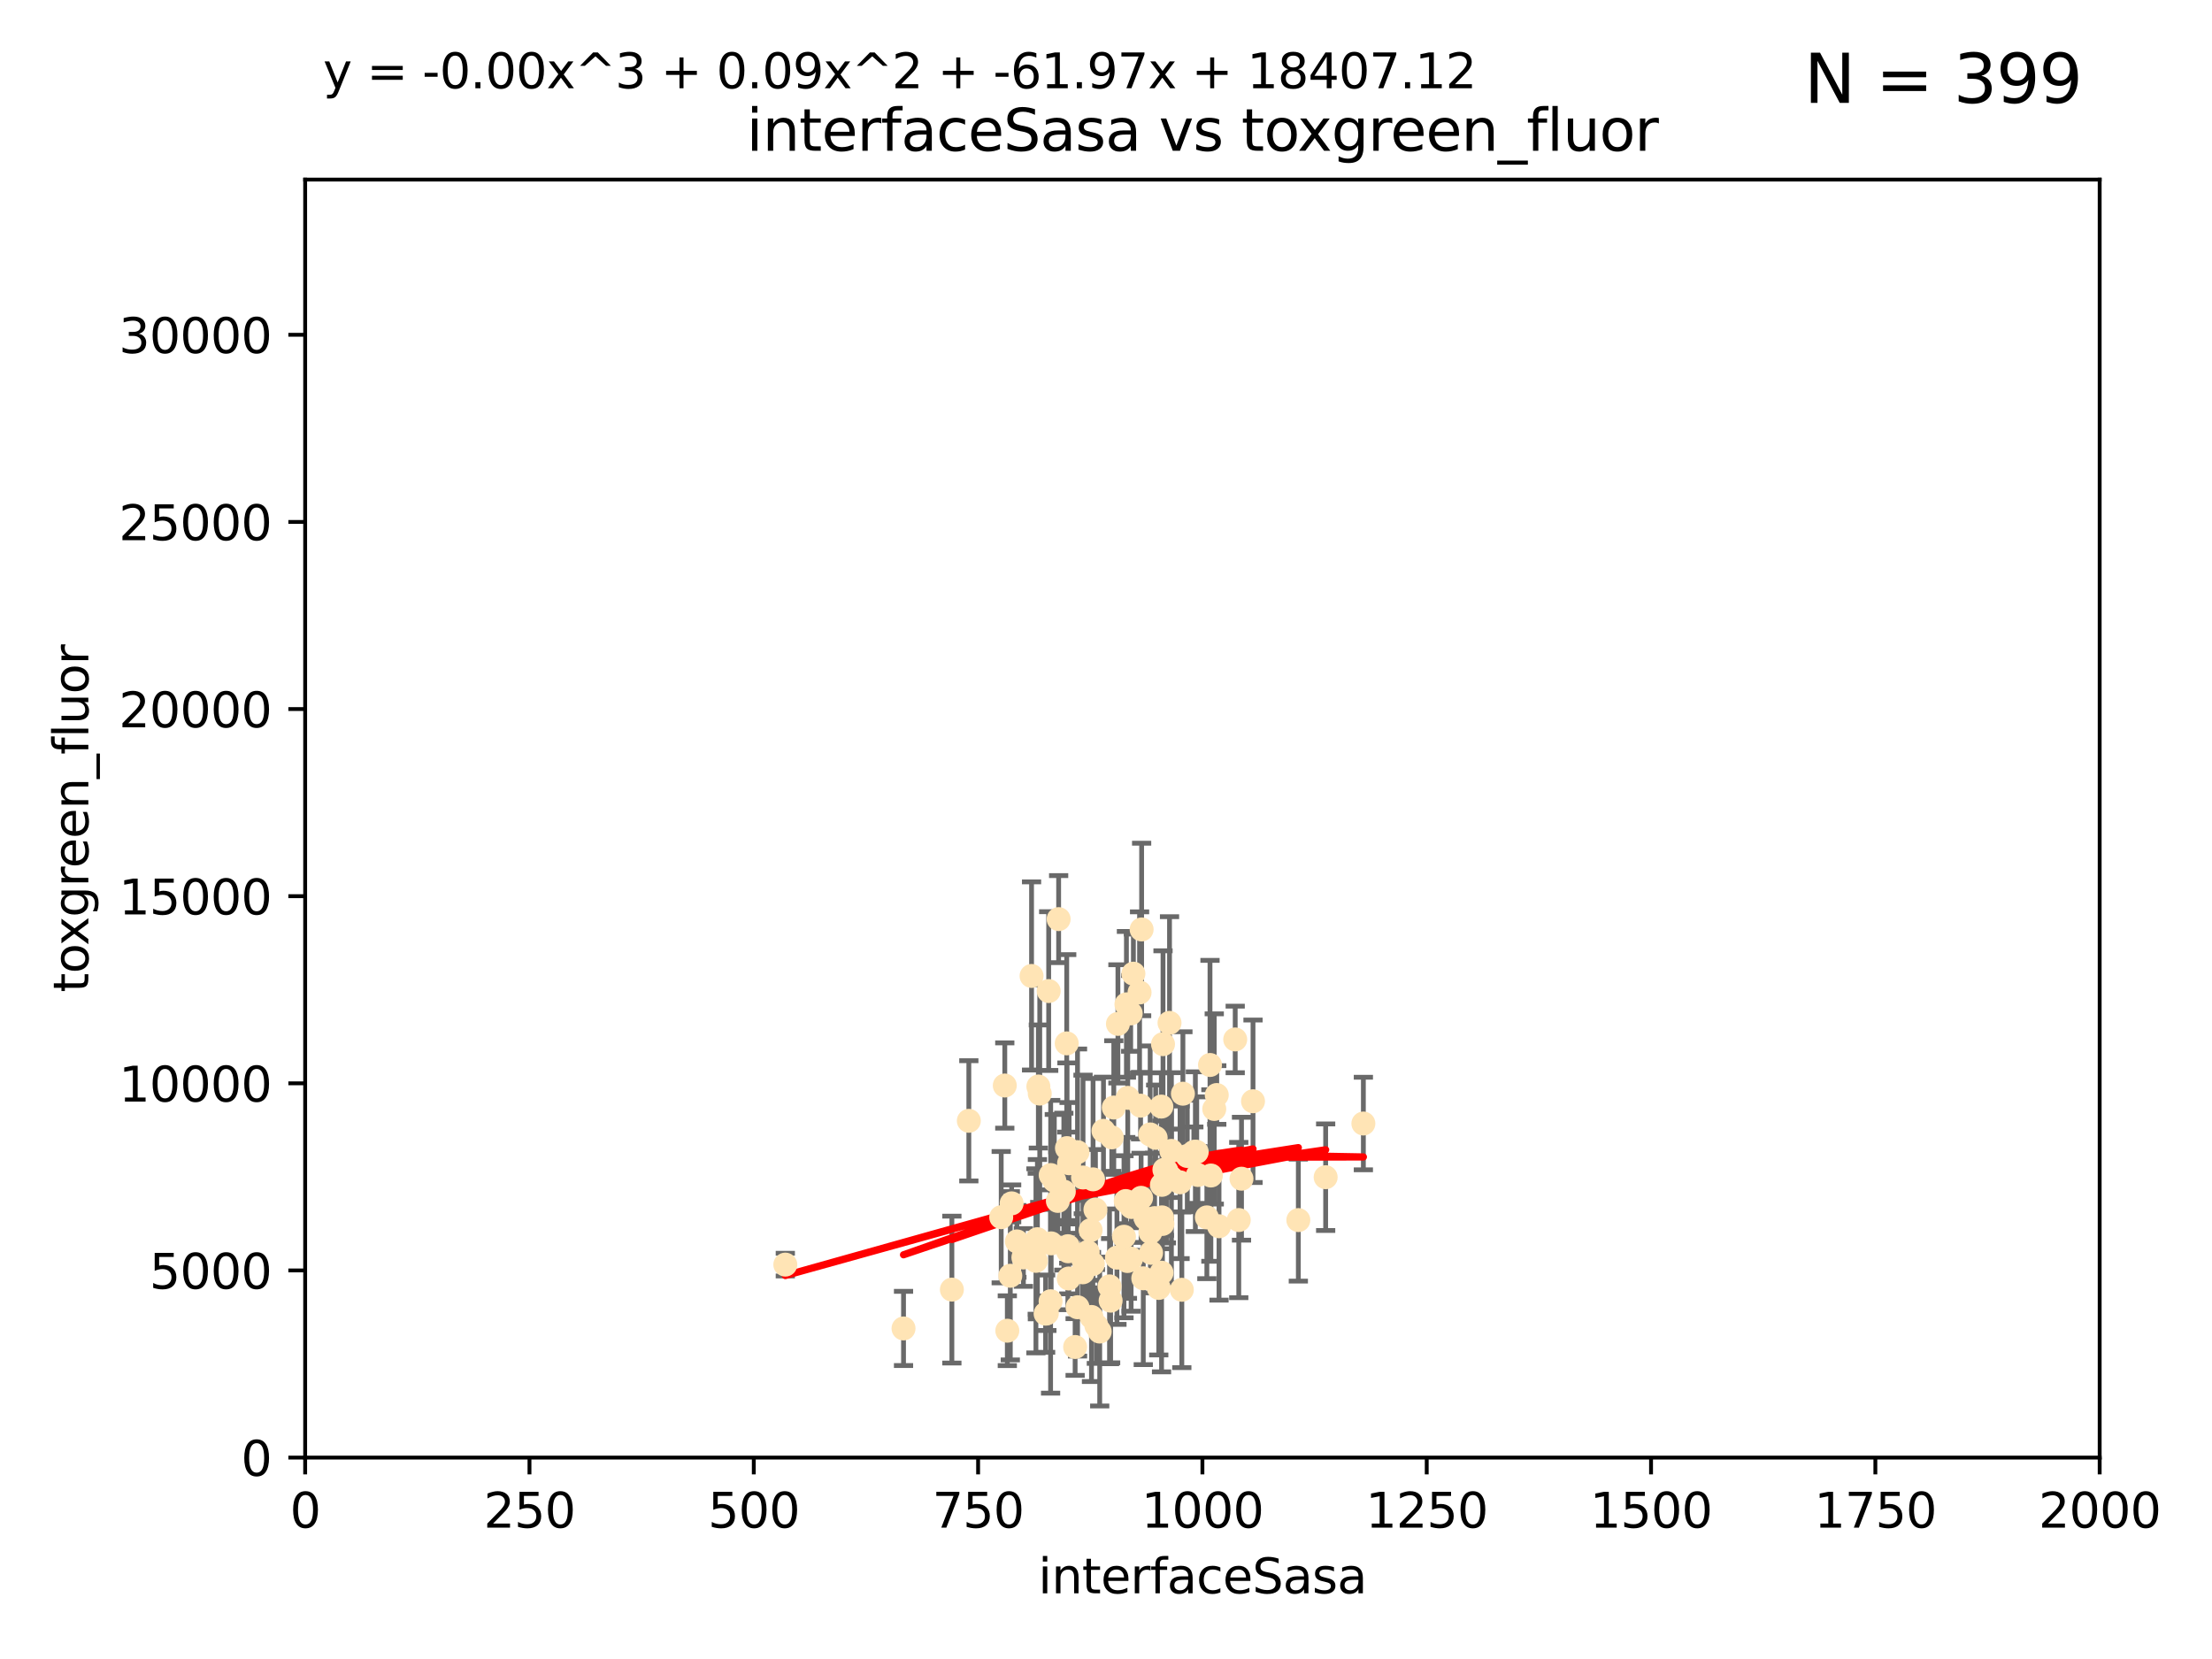 <?xml version="1.0" encoding="utf-8" standalone="no"?>
<!DOCTYPE svg PUBLIC "-//W3C//DTD SVG 1.1//EN"
  "http://www.w3.org/Graphics/SVG/1.1/DTD/svg11.dtd">
<svg xmlns:xlink="http://www.w3.org/1999/xlink" width="460.8pt" height="345.6pt" viewBox="0 0 460.8 345.6" xmlns="http://www.w3.org/2000/svg" version="1.1">
 <defs>
  <style type="text/css">*{stroke-linejoin: round; stroke-linecap: butt}</style>
 </defs>
 <g id="figure_1">
  <g id="patch_1">
   <path d="M 0 345.6 
L 460.8 345.6 
L 460.8 0 
L 0 0 
z
" style="fill: #ffffff"/>
  </g>
  <g id="axes_1">
   <g id="patch_2">
    <path d="M 63.571 303.64 
L 437.4 303.64 
L 437.4 37.411 
L 63.571 37.411 
z
" style="fill: #ffffff"/>
   </g>
   <g id="PathCollection_1">
    <defs>
     <path id="m76107d95c6" d="M 0 1.118 
C 0.297 1.118 0.581 1 0.791 0.791 
C 1 0.581 1.118 0.297 1.118 0 
C 1.118 -0.297 1 -0.581 0.791 -0.791 
C 0.581 -1 0.297 -1.118 0 -1.118 
C -0.297 -1.118 -0.581 -1 -0.791 -0.791 
C -1 -0.581 -1.118 -0.297 -1.118 0 
C -1.118 0.297 -1 0.581 -0.791 0.791 
C -0.581 1 -0.297 1.118 0 1.118 
z
" style="stroke: #ffe4b5"/>
    </defs>
    <g clip-path="url(#p6bdd3c1c12)">
     <use xlink:href="#m76107d95c6" x="257.317" y="216.536" style="fill: #ffe4b5; stroke: #ffe4b5"/>
     <use xlink:href="#m76107d95c6" x="253.473" y="228.111" style="fill: #ffe4b5; stroke: #ffe4b5"/>
     <use xlink:href="#m76107d95c6" x="249.544" y="244.769" style="fill: #ffe4b5; stroke: #ffe4b5"/>
     <use xlink:href="#m76107d95c6" x="284.016" y="234.05" style="fill: #ffe4b5; stroke: #ffe4b5"/>
     <use xlink:href="#m76107d95c6" x="252.951" y="231.017" style="fill: #ffe4b5; stroke: #ffe4b5"/>
     <use xlink:href="#m76107d95c6" x="240.747" y="237.027" style="fill: #ffe4b5; stroke: #ffe4b5"/>
     <use xlink:href="#m76107d95c6" x="261.026" y="229.412" style="fill: #ffe4b5; stroke: #ffe4b5"/>
     <use xlink:href="#m76107d95c6" x="238.166" y="266.293" style="fill: #ffe4b5; stroke: #ffe4b5"/>
     <use xlink:href="#m76107d95c6" x="224.473" y="272.322" style="fill: #ffe4b5; stroke: #ffe4b5"/>
     <use xlink:href="#m76107d95c6" x="258.058" y="254.155" style="fill: #ffe4b5; stroke: #ffe4b5"/>
     <use xlink:href="#m76107d95c6" x="249.299" y="239.982" style="fill: #ffe4b5; stroke: #ffe4b5"/>
     <use xlink:href="#m76107d95c6" x="244.02" y="239.753" style="fill: #ffe4b5; stroke: #ffe4b5"/>
     <use xlink:href="#m76107d95c6" x="234.146" y="257.637" style="fill: #ffe4b5; stroke: #ffe4b5"/>
     <use xlink:href="#m76107d95c6" x="222.456" y="259.605" style="fill: #ffe4b5; stroke: #ffe4b5"/>
     <use xlink:href="#m76107d95c6" x="242.065" y="253.6" style="fill: #ffe4b5; stroke: #ffe4b5"/>
     <use xlink:href="#m76107d95c6" x="229.876" y="235.57" style="fill: #ffe4b5; stroke: #ffe4b5"/>
     <use xlink:href="#m76107d95c6" x="241.972" y="265.126" style="fill: #ffe4b5; stroke: #ffe4b5"/>
     <use xlink:href="#m76107d95c6" x="253.945" y="255.451" style="fill: #ffe4b5; stroke: #ffe4b5"/>
     <use xlink:href="#m76107d95c6" x="237.712" y="249.525" style="fill: #ffe4b5; stroke: #ffe4b5"/>
     <use xlink:href="#m76107d95c6" x="270.467" y="254.168" style="fill: #ffe4b5; stroke: #ffe4b5"/>
     <use xlink:href="#m76107d95c6" x="219.634" y="245.935" style="fill: #ffe4b5; stroke: #ffe4b5"/>
     <use xlink:href="#m76107d95c6" x="236.108" y="202.832" style="fill: #ffe4b5; stroke: #ffe4b5"/>
     <use xlink:href="#m76107d95c6" x="234.932" y="228.7" style="fill: #ffe4b5; stroke: #ffe4b5"/>
     <use xlink:href="#m76107d95c6" x="216.31" y="226.335" style="fill: #ffe4b5; stroke: #ffe4b5"/>
     <use xlink:href="#m76107d95c6" x="225.615" y="245.292" style="fill: #ffe4b5; stroke: #ffe4b5"/>
     <use xlink:href="#m76107d95c6" x="227.705" y="245.681" style="fill: #ffe4b5; stroke: #ffe4b5"/>
     <use xlink:href="#m76107d95c6" x="214.893" y="203.309" style="fill: #ffe4b5; stroke: #ffe4b5"/>
     <use xlink:href="#m76107d95c6" x="215.804" y="262.659" style="fill: #ffe4b5; stroke: #ffe4b5"/>
     <use xlink:href="#m76107d95c6" x="251.411" y="253.603" style="fill: #ffe4b5; stroke: #ffe4b5"/>
     <use xlink:href="#m76107d95c6" x="220.37" y="250.173" style="fill: #ffe4b5; stroke: #ffe4b5"/>
     <use xlink:href="#m76107d95c6" x="221.615" y="248.241" style="fill: #ffe4b5; stroke: #ffe4b5"/>
     <use xlink:href="#m76107d95c6" x="244.026" y="245.382" style="fill: #ffe4b5; stroke: #ffe4b5"/>
     <use xlink:href="#m76107d95c6" x="247.332" y="240.809" style="fill: #ffe4b5; stroke: #ffe4b5"/>
     <use xlink:href="#m76107d95c6" x="242.979" y="243.885" style="fill: #ffe4b5; stroke: #ffe4b5"/>
     <use xlink:href="#m76107d95c6" x="227.196" y="256.268" style="fill: #ffe4b5; stroke: #ffe4b5"/>
     <use xlink:href="#m76107d95c6" x="216.11" y="258.147" style="fill: #ffe4b5; stroke: #ffe4b5"/>
     <use xlink:href="#m76107d95c6" x="222.639" y="266.337" style="fill: #ffe4b5; stroke: #ffe4b5"/>
     <use xlink:href="#m76107d95c6" x="242.278" y="217.517" style="fill: #ffe4b5; stroke: #ffe4b5"/>
     <use xlink:href="#m76107d95c6" x="234.51" y="250.198" style="fill: #ffe4b5; stroke: #ffe4b5"/>
     <use xlink:href="#m76107d95c6" x="210.465" y="265.765" style="fill: #ffe4b5; stroke: #ffe4b5"/>
     <use xlink:href="#m76107d95c6" x="223.97" y="280.604" style="fill: #ffe4b5; stroke: #ffe4b5"/>
     <use xlink:href="#m76107d95c6" x="224.465" y="240.015" style="fill: #ffe4b5; stroke: #ffe4b5"/>
     <use xlink:href="#m76107d95c6" x="163.595" y="263.441" style="fill: #ffe4b5; stroke: #ffe4b5"/>
     <use xlink:href="#m76107d95c6" x="222.712" y="242.322" style="fill: #ffe4b5; stroke: #ffe4b5"/>
     <use xlink:href="#m76107d95c6" x="237.605" y="230.33" style="fill: #ffe4b5; stroke: #ffe4b5"/>
     <use xlink:href="#m76107d95c6" x="216.077" y="259.103" style="fill: #ffe4b5; stroke: #ffe4b5"/>
     <use xlink:href="#m76107d95c6" x="252.25" y="244.88" style="fill: #ffe4b5; stroke: #ffe4b5"/>
     <use xlink:href="#m76107d95c6" x="209.316" y="226.132" style="fill: #ffe4b5; stroke: #ffe4b5"/>
     <use xlink:href="#m76107d95c6" x="229.09" y="277.386" style="fill: #ffe4b5; stroke: #ffe4b5"/>
     <use xlink:href="#m76107d95c6" x="241.932" y="230.52" style="fill: #ffe4b5; stroke: #ffe4b5"/>
     <use xlink:href="#m76107d95c6" x="243.633" y="213.083" style="fill: #ffe4b5; stroke: #ffe4b5"/>
     <use xlink:href="#m76107d95c6" x="218.858" y="271.074" style="fill: #ffe4b5; stroke: #ffe4b5"/>
     <use xlink:href="#m76107d95c6" x="218.972" y="259.016" style="fill: #ffe4b5; stroke: #ffe4b5"/>
     <use xlink:href="#m76107d95c6" x="231.364" y="270.951" style="fill: #ffe4b5; stroke: #ffe4b5"/>
     <use xlink:href="#m76107d95c6" x="218.877" y="244.786" style="fill: #ffe4b5; stroke: #ffe4b5"/>
     <use xlink:href="#m76107d95c6" x="258.628" y="245.545" style="fill: #ffe4b5; stroke: #ffe4b5"/>
     <use xlink:href="#m76107d95c6" x="239.648" y="256.689" style="fill: #ffe4b5; stroke: #ffe4b5"/>
     <use xlink:href="#m76107d95c6" x="222.508" y="260.664" style="fill: #ffe4b5; stroke: #ffe4b5"/>
     <use xlink:href="#m76107d95c6" x="227.662" y="263.316" style="fill: #ffe4b5; stroke: #ffe4b5"/>
     <use xlink:href="#m76107d95c6" x="235.544" y="211.111" style="fill: #ffe4b5; stroke: #ffe4b5"/>
     <use xlink:href="#m76107d95c6" x="231.609" y="236.934" style="fill: #ffe4b5; stroke: #ffe4b5"/>
     <use xlink:href="#m76107d95c6" x="216.6" y="227.815" style="fill: #ffe4b5; stroke: #ffe4b5"/>
     <use xlink:href="#m76107d95c6" x="238.682" y="253.828" style="fill: #ffe4b5; stroke: #ffe4b5"/>
     <use xlink:href="#m76107d95c6" x="198.294" y="268.649" style="fill: #ffe4b5; stroke: #ffe4b5"/>
     <use xlink:href="#m76107d95c6" x="246.422" y="227.838" style="fill: #ffe4b5; stroke: #ffe4b5"/>
     <use xlink:href="#m76107d95c6" x="235.632" y="262.194" style="fill: #ffe4b5; stroke: #ffe4b5"/>
     <use xlink:href="#m76107d95c6" x="252.065" y="221.853" style="fill: #ffe4b5; stroke: #ffe4b5"/>
     <use xlink:href="#m76107d95c6" x="218.46" y="206.457" style="fill: #ffe4b5; stroke: #ffe4b5"/>
     <use xlink:href="#m76107d95c6" x="213.191" y="261.955" style="fill: #ffe4b5; stroke: #ffe4b5"/>
     <use xlink:href="#m76107d95c6" x="217.82" y="273.662" style="fill: #ffe4b5; stroke: #ffe4b5"/>
     <use xlink:href="#m76107d95c6" x="234.865" y="262.694" style="fill: #ffe4b5; stroke: #ffe4b5"/>
     <use xlink:href="#m76107d95c6" x="237.822" y="193.623" style="fill: #ffe4b5; stroke: #ffe4b5"/>
     <use xlink:href="#m76107d95c6" x="242.043" y="246.826" style="fill: #ffe4b5; stroke: #ffe4b5"/>
     <use xlink:href="#m76107d95c6" x="220.534" y="191.469" style="fill: #ffe4b5; stroke: #ffe4b5"/>
     <use xlink:href="#m76107d95c6" x="276.158" y="245.234" style="fill: #ffe4b5; stroke: #ffe4b5"/>
     <use xlink:href="#m76107d95c6" x="232.678" y="261.986" style="fill: #ffe4b5; stroke: #ffe4b5"/>
     <use xlink:href="#m76107d95c6" x="234.656" y="209.222" style="fill: #ffe4b5; stroke: #ffe4b5"/>
     <use xlink:href="#m76107d95c6" x="226.589" y="260.815" style="fill: #ffe4b5; stroke: #ffe4b5"/>
     <use xlink:href="#m76107d95c6" x="225.557" y="265.045" style="fill: #ffe4b5; stroke: #ffe4b5"/>
     <use xlink:href="#m76107d95c6" x="242.568" y="243.672" style="fill: #ffe4b5; stroke: #ffe4b5"/>
     <use xlink:href="#m76107d95c6" x="246.196" y="268.684" style="fill: #ffe4b5; stroke: #ffe4b5"/>
     <use xlink:href="#m76107d95c6" x="245.83" y="246.295" style="fill: #ffe4b5; stroke: #ffe4b5"/>
     <use xlink:href="#m76107d95c6" x="232.022" y="230.72" style="fill: #ffe4b5; stroke: #ffe4b5"/>
     <use xlink:href="#m76107d95c6" x="241.39" y="268.302" style="fill: #ffe4b5; stroke: #ffe4b5"/>
     <use xlink:href="#m76107d95c6" x="249.02" y="239.911" style="fill: #ffe4b5; stroke: #ffe4b5"/>
     <use xlink:href="#m76107d95c6" x="225.673" y="262.419" style="fill: #ffe4b5; stroke: #ffe4b5"/>
     <use xlink:href="#m76107d95c6" x="222.217" y="217.353" style="fill: #ffe4b5; stroke: #ffe4b5"/>
     <use xlink:href="#m76107d95c6" x="211.839" y="258.605" style="fill: #ffe4b5; stroke: #ffe4b5"/>
     <use xlink:href="#m76107d95c6" x="240.525" y="253.753" style="fill: #ffe4b5; stroke: #ffe4b5"/>
     <use xlink:href="#m76107d95c6" x="232.884" y="213.294" style="fill: #ffe4b5; stroke: #ffe4b5"/>
     <use xlink:href="#m76107d95c6" x="242.155" y="254.975" style="fill: #ffe4b5; stroke: #ffe4b5"/>
     <use xlink:href="#m76107d95c6" x="239.789" y="260.985" style="fill: #ffe4b5; stroke: #ffe4b5"/>
     <use xlink:href="#m76107d95c6" x="228.2" y="251.971" style="fill: #ffe4b5; stroke: #ffe4b5"/>
     <use xlink:href="#m76107d95c6" x="188.221" y="276.739" style="fill: #ffe4b5; stroke: #ffe4b5"/>
     <use xlink:href="#m76107d95c6" x="208.57" y="253.562" style="fill: #ffe4b5; stroke: #ffe4b5"/>
     <use xlink:href="#m76107d95c6" x="227.377" y="274.347" style="fill: #ffe4b5; stroke: #ffe4b5"/>
     <use xlink:href="#m76107d95c6" x="231.136" y="267.976" style="fill: #ffe4b5; stroke: #ffe4b5"/>
     <use xlink:href="#m76107d95c6" x="209.843" y="277.211" style="fill: #ffe4b5; stroke: #ffe4b5"/>
     <use xlink:href="#m76107d95c6" x="235.708" y="251.441" style="fill: #ffe4b5; stroke: #ffe4b5"/>
     <use xlink:href="#m76107d95c6" x="201.826" y="233.485" style="fill: #ffe4b5; stroke: #ffe4b5"/>
     <use xlink:href="#m76107d95c6" x="210.744" y="250.681" style="fill: #ffe4b5; stroke: #ffe4b5"/>
     <use xlink:href="#m76107d95c6" x="248.697" y="239.983" style="fill: #ffe4b5; stroke: #ffe4b5"/>
     <use xlink:href="#m76107d95c6" x="228.389" y="276.151" style="fill: #ffe4b5; stroke: #ffe4b5"/>
     <use xlink:href="#m76107d95c6" x="237.392" y="206.748" style="fill: #ffe4b5; stroke: #ffe4b5"/>
     <use xlink:href="#m76107d95c6" x="239.6" y="236.321" style="fill: #ffe4b5; stroke: #ffe4b5"/>
     <use xlink:href="#m76107d95c6" x="222.265" y="239.171" style="fill: #ffe4b5; stroke: #ffe4b5"/>
     <use xlink:href="#m76107d95c6" x="218.08" y="273.573" style="fill: #ffe4b5; stroke: #ffe4b5"/>
    </g>
   </g>
   <g id="matplotlib.axis_1">
    <g id="xtick_1">
     <g id="line2d_1">
      <defs>
       <path id="mbb953198be" d="M 0 0 
L 0 3.5 
" style="stroke: #000000; stroke-width: 0.8"/>
      </defs>
      <g>
       <use xlink:href="#mbb953198be" x="63.571" y="303.64" style="stroke: #000000; stroke-width: 0.8"/>
      </g>
     </g>
     <g id="text_1">
      <!-- 0 -->
      <g transform="translate(60.39 318.238)scale(0.1 -0.1)">
       <defs>
        <path id="DejaVuSans-30" d="M 2034 4250 
Q 1547 4250 1301 3770 
Q 1056 3291 1056 2328 
Q 1056 1369 1301 889 
Q 1547 409 2034 409 
Q 2525 409 2770 889 
Q 3016 1369 3016 2328 
Q 3016 3291 2770 3770 
Q 2525 4250 2034 4250 
z
M 2034 4750 
Q 2819 4750 3233 4129 
Q 3647 3509 3647 2328 
Q 3647 1150 3233 529 
Q 2819 -91 2034 -91 
Q 1250 -91 836 529 
Q 422 1150 422 2328 
Q 422 3509 836 4129 
Q 1250 4750 2034 4750 
z
" transform="scale(0.016)"/>
       </defs>
       <use xlink:href="#DejaVuSans-30"/>
      </g>
     </g>
    </g>
    <g id="xtick_2">
     <g id="line2d_2">
      <g>
       <use xlink:href="#mbb953198be" x="110.3" y="303.64" style="stroke: #000000; stroke-width: 0.8"/>
      </g>
     </g>
     <g id="text_2">
      <!-- 250 -->
      <g transform="translate(100.756 318.238)scale(0.1 -0.1)">
       <defs>
        <path id="DejaVuSans-32" d="M 1228 531 
L 3431 531 
L 3431 0 
L 469 0 
L 469 531 
Q 828 903 1448 1529 
Q 2069 2156 2228 2338 
Q 2531 2678 2651 2914 
Q 2772 3150 2772 3378 
Q 2772 3750 2511 3984 
Q 2250 4219 1831 4219 
Q 1534 4219 1204 4116 
Q 875 4013 500 3803 
L 500 4441 
Q 881 4594 1212 4672 
Q 1544 4750 1819 4750 
Q 2544 4750 2975 4387 
Q 3406 4025 3406 3419 
Q 3406 3131 3298 2873 
Q 3191 2616 2906 2266 
Q 2828 2175 2409 1742 
Q 1991 1309 1228 531 
z
" transform="scale(0.016)"/>
        <path id="DejaVuSans-35" d="M 691 4666 
L 3169 4666 
L 3169 4134 
L 1269 4134 
L 1269 2991 
Q 1406 3038 1543 3061 
Q 1681 3084 1819 3084 
Q 2600 3084 3056 2656 
Q 3513 2228 3513 1497 
Q 3513 744 3044 326 
Q 2575 -91 1722 -91 
Q 1428 -91 1123 -41 
Q 819 9 494 109 
L 494 744 
Q 775 591 1075 516 
Q 1375 441 1709 441 
Q 2250 441 2565 725 
Q 2881 1009 2881 1497 
Q 2881 1984 2565 2268 
Q 2250 2553 1709 2553 
Q 1456 2553 1204 2497 
Q 953 2441 691 2322 
L 691 4666 
z
" transform="scale(0.016)"/>
       </defs>
       <use xlink:href="#DejaVuSans-32"/>
       <use xlink:href="#DejaVuSans-35" x="63.623"/>
       <use xlink:href="#DejaVuSans-30" x="127.246"/>
      </g>
     </g>
    </g>
    <g id="xtick_3">
     <g id="line2d_3">
      <g>
       <use xlink:href="#mbb953198be" x="157.028" y="303.64" style="stroke: #000000; stroke-width: 0.8"/>
      </g>
     </g>
     <g id="text_3">
      <!-- 500 -->
      <g transform="translate(147.485 318.238)scale(0.1 -0.1)">
       <use xlink:href="#DejaVuSans-35"/>
       <use xlink:href="#DejaVuSans-30" x="63.623"/>
       <use xlink:href="#DejaVuSans-30" x="127.246"/>
      </g>
     </g>
    </g>
    <g id="xtick_4">
     <g id="line2d_4">
      <g>
       <use xlink:href="#mbb953198be" x="203.757" y="303.64" style="stroke: #000000; stroke-width: 0.8"/>
      </g>
     </g>
     <g id="text_4">
      <!-- 750 -->
      <g transform="translate(194.213 318.238)scale(0.1 -0.1)">
       <defs>
        <path id="DejaVuSans-37" d="M 525 4666 
L 3525 4666 
L 3525 4397 
L 1831 0 
L 1172 0 
L 2766 4134 
L 525 4134 
L 525 4666 
z
" transform="scale(0.016)"/>
       </defs>
       <use xlink:href="#DejaVuSans-37"/>
       <use xlink:href="#DejaVuSans-35" x="63.623"/>
       <use xlink:href="#DejaVuSans-30" x="127.246"/>
      </g>
     </g>
    </g>
    <g id="xtick_5">
     <g id="line2d_5">
      <g>
       <use xlink:href="#mbb953198be" x="250.486" y="303.64" style="stroke: #000000; stroke-width: 0.8"/>
      </g>
     </g>
     <g id="text_5">
      <!-- 1000 -->
      <g transform="translate(237.761 318.238)scale(0.1 -0.1)">
       <defs>
        <path id="DejaVuSans-31" d="M 794 531 
L 1825 531 
L 1825 4091 
L 703 3866 
L 703 4441 
L 1819 4666 
L 2450 4666 
L 2450 531 
L 3481 531 
L 3481 0 
L 794 0 
L 794 531 
z
" transform="scale(0.016)"/>
       </defs>
       <use xlink:href="#DejaVuSans-31"/>
       <use xlink:href="#DejaVuSans-30" x="63.623"/>
       <use xlink:href="#DejaVuSans-30" x="127.246"/>
       <use xlink:href="#DejaVuSans-30" x="190.869"/>
      </g>
     </g>
    </g>
    <g id="xtick_6">
     <g id="line2d_6">
      <g>
       <use xlink:href="#mbb953198be" x="297.214" y="303.64" style="stroke: #000000; stroke-width: 0.8"/>
      </g>
     </g>
     <g id="text_6">
      <!-- 1250 -->
      <g transform="translate(284.489 318.238)scale(0.1 -0.1)">
       <use xlink:href="#DejaVuSans-31"/>
       <use xlink:href="#DejaVuSans-32" x="63.623"/>
       <use xlink:href="#DejaVuSans-35" x="127.246"/>
       <use xlink:href="#DejaVuSans-30" x="190.869"/>
      </g>
     </g>
    </g>
    <g id="xtick_7">
     <g id="line2d_7">
      <g>
       <use xlink:href="#mbb953198be" x="343.943" y="303.64" style="stroke: #000000; stroke-width: 0.8"/>
      </g>
     </g>
     <g id="text_7">
      <!-- 1500 -->
      <g transform="translate(331.218 318.238)scale(0.1 -0.1)">
       <use xlink:href="#DejaVuSans-31"/>
       <use xlink:href="#DejaVuSans-35" x="63.623"/>
       <use xlink:href="#DejaVuSans-30" x="127.246"/>
       <use xlink:href="#DejaVuSans-30" x="190.869"/>
      </g>
     </g>
    </g>
    <g id="xtick_8">
     <g id="line2d_8">
      <g>
       <use xlink:href="#mbb953198be" x="390.671" y="303.64" style="stroke: #000000; stroke-width: 0.8"/>
      </g>
     </g>
     <g id="text_8">
      <!-- 1750 -->
      <g transform="translate(377.946 318.238)scale(0.1 -0.1)">
       <use xlink:href="#DejaVuSans-31"/>
       <use xlink:href="#DejaVuSans-37" x="63.623"/>
       <use xlink:href="#DejaVuSans-35" x="127.246"/>
       <use xlink:href="#DejaVuSans-30" x="190.869"/>
      </g>
     </g>
    </g>
    <g id="xtick_9">
     <g id="line2d_9">
      <g>
       <use xlink:href="#mbb953198be" x="437.4" y="303.64" style="stroke: #000000; stroke-width: 0.8"/>
      </g>
     </g>
     <g id="text_9">
      <!-- 2000 -->
      <g transform="translate(424.675 318.238)scale(0.1 -0.1)">
       <use xlink:href="#DejaVuSans-32"/>
       <use xlink:href="#DejaVuSans-30" x="63.623"/>
       <use xlink:href="#DejaVuSans-30" x="127.246"/>
       <use xlink:href="#DejaVuSans-30" x="190.869"/>
      </g>
     </g>
    </g>
    <g id="text_10">
     <!-- interfaceSasa -->
     <g transform="translate(216.279 331.917)scale(0.1 -0.1)">
      <defs>
       <path id="DejaVuSans-69" d="M 603 3500 
L 1178 3500 
L 1178 0 
L 603 0 
L 603 3500 
z
M 603 4863 
L 1178 4863 
L 1178 4134 
L 603 4134 
L 603 4863 
z
" transform="scale(0.016)"/>
       <path id="DejaVuSans-6e" d="M 3513 2113 
L 3513 0 
L 2938 0 
L 2938 2094 
Q 2938 2591 2744 2837 
Q 2550 3084 2163 3084 
Q 1697 3084 1428 2787 
Q 1159 2491 1159 1978 
L 1159 0 
L 581 0 
L 581 3500 
L 1159 3500 
L 1159 2956 
Q 1366 3272 1645 3428 
Q 1925 3584 2291 3584 
Q 2894 3584 3203 3211 
Q 3513 2838 3513 2113 
z
" transform="scale(0.016)"/>
       <path id="DejaVuSans-74" d="M 1172 4494 
L 1172 3500 
L 2356 3500 
L 2356 3053 
L 1172 3053 
L 1172 1153 
Q 1172 725 1289 603 
Q 1406 481 1766 481 
L 2356 481 
L 2356 0 
L 1766 0 
Q 1100 0 847 248 
Q 594 497 594 1153 
L 594 3053 
L 172 3053 
L 172 3500 
L 594 3500 
L 594 4494 
L 1172 4494 
z
" transform="scale(0.016)"/>
       <path id="DejaVuSans-65" d="M 3597 1894 
L 3597 1613 
L 953 1613 
Q 991 1019 1311 708 
Q 1631 397 2203 397 
Q 2534 397 2845 478 
Q 3156 559 3463 722 
L 3463 178 
Q 3153 47 2828 -22 
Q 2503 -91 2169 -91 
Q 1331 -91 842 396 
Q 353 884 353 1716 
Q 353 2575 817 3079 
Q 1281 3584 2069 3584 
Q 2775 3584 3186 3129 
Q 3597 2675 3597 1894 
z
M 3022 2063 
Q 3016 2534 2758 2815 
Q 2500 3097 2075 3097 
Q 1594 3097 1305 2825 
Q 1016 2553 972 2059 
L 3022 2063 
z
" transform="scale(0.016)"/>
       <path id="DejaVuSans-72" d="M 2631 2963 
Q 2534 3019 2420 3045 
Q 2306 3072 2169 3072 
Q 1681 3072 1420 2755 
Q 1159 2438 1159 1844 
L 1159 0 
L 581 0 
L 581 3500 
L 1159 3500 
L 1159 2956 
Q 1341 3275 1631 3429 
Q 1922 3584 2338 3584 
Q 2397 3584 2469 3576 
Q 2541 3569 2628 3553 
L 2631 2963 
z
" transform="scale(0.016)"/>
       <path id="DejaVuSans-66" d="M 2375 4863 
L 2375 4384 
L 1825 4384 
Q 1516 4384 1395 4259 
Q 1275 4134 1275 3809 
L 1275 3500 
L 2222 3500 
L 2222 3053 
L 1275 3053 
L 1275 0 
L 697 0 
L 697 3053 
L 147 3053 
L 147 3500 
L 697 3500 
L 697 3744 
Q 697 4328 969 4595 
Q 1241 4863 1831 4863 
L 2375 4863 
z
" transform="scale(0.016)"/>
       <path id="DejaVuSans-61" d="M 2194 1759 
Q 1497 1759 1228 1600 
Q 959 1441 959 1056 
Q 959 750 1161 570 
Q 1363 391 1709 391 
Q 2188 391 2477 730 
Q 2766 1069 2766 1631 
L 2766 1759 
L 2194 1759 
z
M 3341 1997 
L 3341 0 
L 2766 0 
L 2766 531 
Q 2569 213 2275 61 
Q 1981 -91 1556 -91 
Q 1019 -91 701 211 
Q 384 513 384 1019 
Q 384 1609 779 1909 
Q 1175 2209 1959 2209 
L 2766 2209 
L 2766 2266 
Q 2766 2663 2505 2880 
Q 2244 3097 1772 3097 
Q 1472 3097 1187 3025 
Q 903 2953 641 2809 
L 641 3341 
Q 956 3463 1253 3523 
Q 1550 3584 1831 3584 
Q 2591 3584 2966 3190 
Q 3341 2797 3341 1997 
z
" transform="scale(0.016)"/>
       <path id="DejaVuSans-63" d="M 3122 3366 
L 3122 2828 
Q 2878 2963 2633 3030 
Q 2388 3097 2138 3097 
Q 1578 3097 1268 2742 
Q 959 2388 959 1747 
Q 959 1106 1268 751 
Q 1578 397 2138 397 
Q 2388 397 2633 464 
Q 2878 531 3122 666 
L 3122 134 
Q 2881 22 2623 -34 
Q 2366 -91 2075 -91 
Q 1284 -91 818 406 
Q 353 903 353 1747 
Q 353 2603 823 3093 
Q 1294 3584 2113 3584 
Q 2378 3584 2631 3529 
Q 2884 3475 3122 3366 
z
" transform="scale(0.016)"/>
       <path id="DejaVuSans-53" d="M 3425 4513 
L 3425 3897 
Q 3066 4069 2747 4153 
Q 2428 4238 2131 4238 
Q 1616 4238 1336 4038 
Q 1056 3838 1056 3469 
Q 1056 3159 1242 3001 
Q 1428 2844 1947 2747 
L 2328 2669 
Q 3034 2534 3370 2195 
Q 3706 1856 3706 1288 
Q 3706 609 3251 259 
Q 2797 -91 1919 -91 
Q 1588 -91 1214 -16 
Q 841 59 441 206 
L 441 856 
Q 825 641 1194 531 
Q 1563 422 1919 422 
Q 2459 422 2753 634 
Q 3047 847 3047 1241 
Q 3047 1584 2836 1778 
Q 2625 1972 2144 2069 
L 1759 2144 
Q 1053 2284 737 2584 
Q 422 2884 422 3419 
Q 422 4038 858 4394 
Q 1294 4750 2059 4750 
Q 2388 4750 2728 4690 
Q 3069 4631 3425 4513 
z
" transform="scale(0.016)"/>
       <path id="DejaVuSans-73" d="M 2834 3397 
L 2834 2853 
Q 2591 2978 2328 3040 
Q 2066 3103 1784 3103 
Q 1356 3103 1142 2972 
Q 928 2841 928 2578 
Q 928 2378 1081 2264 
Q 1234 2150 1697 2047 
L 1894 2003 
Q 2506 1872 2764 1633 
Q 3022 1394 3022 966 
Q 3022 478 2636 193 
Q 2250 -91 1575 -91 
Q 1294 -91 989 -36 
Q 684 19 347 128 
L 347 722 
Q 666 556 975 473 
Q 1284 391 1588 391 
Q 1994 391 2212 530 
Q 2431 669 2431 922 
Q 2431 1156 2273 1281 
Q 2116 1406 1581 1522 
L 1381 1569 
Q 847 1681 609 1914 
Q 372 2147 372 2553 
Q 372 3047 722 3315 
Q 1072 3584 1716 3584 
Q 2034 3584 2315 3537 
Q 2597 3491 2834 3397 
z
" transform="scale(0.016)"/>
      </defs>
      <use xlink:href="#DejaVuSans-69"/>
      <use xlink:href="#DejaVuSans-6e" x="27.783"/>
      <use xlink:href="#DejaVuSans-74" x="91.162"/>
      <use xlink:href="#DejaVuSans-65" x="130.371"/>
      <use xlink:href="#DejaVuSans-72" x="191.895"/>
      <use xlink:href="#DejaVuSans-66" x="233.008"/>
      <use xlink:href="#DejaVuSans-61" x="268.213"/>
      <use xlink:href="#DejaVuSans-63" x="329.492"/>
      <use xlink:href="#DejaVuSans-65" x="384.473"/>
      <use xlink:href="#DejaVuSans-53" x="445.996"/>
      <use xlink:href="#DejaVuSans-61" x="509.473"/>
      <use xlink:href="#DejaVuSans-73" x="570.752"/>
      <use xlink:href="#DejaVuSans-61" x="622.852"/>
     </g>
    </g>
   </g>
   <g id="matplotlib.axis_2">
    <g id="ytick_1">
     <g id="line2d_10">
      <defs>
       <path id="md44e48b97a" d="M 0 0 
L -3.5 0 
" style="stroke: #000000; stroke-width: 0.8"/>
      </defs>
      <g>
       <use xlink:href="#md44e48b97a" x="63.571" y="303.64" style="stroke: #000000; stroke-width: 0.8"/>
      </g>
     </g>
     <g id="text_11">
      <!-- 0 -->
      <g transform="translate(50.209 307.439)scale(0.1 -0.1)">
       <use xlink:href="#DejaVuSans-30"/>
      </g>
     </g>
    </g>
    <g id="ytick_2">
     <g id="line2d_11">
      <g>
       <use xlink:href="#md44e48b97a" x="63.571" y="264.657" style="stroke: #000000; stroke-width: 0.8"/>
      </g>
     </g>
     <g id="text_12">
      <!-- 5000 -->
      <g transform="translate(31.121 268.457)scale(0.1 -0.1)">
       <use xlink:href="#DejaVuSans-35"/>
       <use xlink:href="#DejaVuSans-30" x="63.623"/>
       <use xlink:href="#DejaVuSans-30" x="127.246"/>
       <use xlink:href="#DejaVuSans-30" x="190.869"/>
      </g>
     </g>
    </g>
    <g id="ytick_3">
     <g id="line2d_12">
      <g>
       <use xlink:href="#md44e48b97a" x="63.571" y="225.675" style="stroke: #000000; stroke-width: 0.8"/>
      </g>
     </g>
     <g id="text_13">
      <!-- 10000 -->
      <g transform="translate(24.759 229.474)scale(0.1 -0.1)">
       <use xlink:href="#DejaVuSans-31"/>
       <use xlink:href="#DejaVuSans-30" x="63.623"/>
       <use xlink:href="#DejaVuSans-30" x="127.246"/>
       <use xlink:href="#DejaVuSans-30" x="190.869"/>
       <use xlink:href="#DejaVuSans-30" x="254.492"/>
      </g>
     </g>
    </g>
    <g id="ytick_4">
     <g id="line2d_13">
      <g>
       <use xlink:href="#md44e48b97a" x="63.571" y="186.692" style="stroke: #000000; stroke-width: 0.8"/>
      </g>
     </g>
     <g id="text_14">
      <!-- 15000 -->
      <g transform="translate(24.759 190.492)scale(0.1 -0.1)">
       <use xlink:href="#DejaVuSans-31"/>
       <use xlink:href="#DejaVuSans-35" x="63.623"/>
       <use xlink:href="#DejaVuSans-30" x="127.246"/>
       <use xlink:href="#DejaVuSans-30" x="190.869"/>
       <use xlink:href="#DejaVuSans-30" x="254.492"/>
      </g>
     </g>
    </g>
    <g id="ytick_5">
     <g id="line2d_14">
      <g>
       <use xlink:href="#md44e48b97a" x="63.571" y="147.71" style="stroke: #000000; stroke-width: 0.8"/>
      </g>
     </g>
     <g id="text_15">
      <!-- 20000 -->
      <g transform="translate(24.759 151.509)scale(0.1 -0.1)">
       <use xlink:href="#DejaVuSans-32"/>
       <use xlink:href="#DejaVuSans-30" x="63.623"/>
       <use xlink:href="#DejaVuSans-30" x="127.246"/>
       <use xlink:href="#DejaVuSans-30" x="190.869"/>
       <use xlink:href="#DejaVuSans-30" x="254.492"/>
      </g>
     </g>
    </g>
    <g id="ytick_6">
     <g id="line2d_15">
      <g>
       <use xlink:href="#md44e48b97a" x="63.571" y="108.727" style="stroke: #000000; stroke-width: 0.8"/>
      </g>
     </g>
     <g id="text_16">
      <!-- 25000 -->
      <g transform="translate(24.759 112.527)scale(0.1 -0.1)">
       <use xlink:href="#DejaVuSans-32"/>
       <use xlink:href="#DejaVuSans-35" x="63.623"/>
       <use xlink:href="#DejaVuSans-30" x="127.246"/>
       <use xlink:href="#DejaVuSans-30" x="190.869"/>
       <use xlink:href="#DejaVuSans-30" x="254.492"/>
      </g>
     </g>
    </g>
    <g id="ytick_7">
     <g id="line2d_16">
      <g>
       <use xlink:href="#md44e48b97a" x="63.571" y="69.745" style="stroke: #000000; stroke-width: 0.8"/>
      </g>
     </g>
     <g id="text_17">
      <!-- 30000 -->
      <g transform="translate(24.759 73.544)scale(0.1 -0.1)">
       <defs>
        <path id="DejaVuSans-33" d="M 2597 2516 
Q 3050 2419 3304 2112 
Q 3559 1806 3559 1356 
Q 3559 666 3084 287 
Q 2609 -91 1734 -91 
Q 1441 -91 1130 -33 
Q 819 25 488 141 
L 488 750 
Q 750 597 1062 519 
Q 1375 441 1716 441 
Q 2309 441 2620 675 
Q 2931 909 2931 1356 
Q 2931 1769 2642 2001 
Q 2353 2234 1838 2234 
L 1294 2234 
L 1294 2753 
L 1863 2753 
Q 2328 2753 2575 2939 
Q 2822 3125 2822 3475 
Q 2822 3834 2567 4026 
Q 2313 4219 1838 4219 
Q 1578 4219 1281 4162 
Q 984 4106 628 3988 
L 628 4550 
Q 988 4650 1302 4700 
Q 1616 4750 1894 4750 
Q 2613 4750 3031 4423 
Q 3450 4097 3450 3541 
Q 3450 3153 3228 2886 
Q 3006 2619 2597 2516 
z
" transform="scale(0.016)"/>
       </defs>
       <use xlink:href="#DejaVuSans-33"/>
       <use xlink:href="#DejaVuSans-30" x="63.623"/>
       <use xlink:href="#DejaVuSans-30" x="127.246"/>
       <use xlink:href="#DejaVuSans-30" x="190.869"/>
       <use xlink:href="#DejaVuSans-30" x="254.492"/>
      </g>
     </g>
    </g>
    <g id="text_18">
     <!-- toxgreen_fluor -->
     <g transform="translate(18.401 206.72)rotate(-90)scale(0.1 -0.1)">
      <defs>
       <path id="DejaVuSans-6f" d="M 1959 3097 
Q 1497 3097 1228 2736 
Q 959 2375 959 1747 
Q 959 1119 1226 758 
Q 1494 397 1959 397 
Q 2419 397 2687 759 
Q 2956 1122 2956 1747 
Q 2956 2369 2687 2733 
Q 2419 3097 1959 3097 
z
M 1959 3584 
Q 2709 3584 3137 3096 
Q 3566 2609 3566 1747 
Q 3566 888 3137 398 
Q 2709 -91 1959 -91 
Q 1206 -91 779 398 
Q 353 888 353 1747 
Q 353 2609 779 3096 
Q 1206 3584 1959 3584 
z
" transform="scale(0.016)"/>
       <path id="DejaVuSans-78" d="M 3513 3500 
L 2247 1797 
L 3578 0 
L 2900 0 
L 1881 1375 
L 863 0 
L 184 0 
L 1544 1831 
L 300 3500 
L 978 3500 
L 1906 2253 
L 2834 3500 
L 3513 3500 
z
" transform="scale(0.016)"/>
       <path id="DejaVuSans-67" d="M 2906 1791 
Q 2906 2416 2648 2759 
Q 2391 3103 1925 3103 
Q 1463 3103 1205 2759 
Q 947 2416 947 1791 
Q 947 1169 1205 825 
Q 1463 481 1925 481 
Q 2391 481 2648 825 
Q 2906 1169 2906 1791 
z
M 3481 434 
Q 3481 -459 3084 -895 
Q 2688 -1331 1869 -1331 
Q 1566 -1331 1297 -1286 
Q 1028 -1241 775 -1147 
L 775 -588 
Q 1028 -725 1275 -790 
Q 1522 -856 1778 -856 
Q 2344 -856 2625 -561 
Q 2906 -266 2906 331 
L 2906 616 
Q 2728 306 2450 153 
Q 2172 0 1784 0 
Q 1141 0 747 490 
Q 353 981 353 1791 
Q 353 2603 747 3093 
Q 1141 3584 1784 3584 
Q 2172 3584 2450 3431 
Q 2728 3278 2906 2969 
L 2906 3500 
L 3481 3500 
L 3481 434 
z
" transform="scale(0.016)"/>
       <path id="DejaVuSans-5f" d="M 3263 -1063 
L 3263 -1509 
L -63 -1509 
L -63 -1063 
L 3263 -1063 
z
" transform="scale(0.016)"/>
       <path id="DejaVuSans-6c" d="M 603 4863 
L 1178 4863 
L 1178 0 
L 603 0 
L 603 4863 
z
" transform="scale(0.016)"/>
       <path id="DejaVuSans-75" d="M 544 1381 
L 544 3500 
L 1119 3500 
L 1119 1403 
Q 1119 906 1312 657 
Q 1506 409 1894 409 
Q 2359 409 2629 706 
Q 2900 1003 2900 1516 
L 2900 3500 
L 3475 3500 
L 3475 0 
L 2900 0 
L 2900 538 
Q 2691 219 2414 64 
Q 2138 -91 1772 -91 
Q 1169 -91 856 284 
Q 544 659 544 1381 
z
M 1991 3584 
L 1991 3584 
z
" transform="scale(0.016)"/>
      </defs>
      <use xlink:href="#DejaVuSans-74"/>
      <use xlink:href="#DejaVuSans-6f" x="39.209"/>
      <use xlink:href="#DejaVuSans-78" x="97.266"/>
      <use xlink:href="#DejaVuSans-67" x="156.445"/>
      <use xlink:href="#DejaVuSans-72" x="219.922"/>
      <use xlink:href="#DejaVuSans-65" x="258.785"/>
      <use xlink:href="#DejaVuSans-65" x="320.309"/>
      <use xlink:href="#DejaVuSans-6e" x="381.832"/>
      <use xlink:href="#DejaVuSans-5f" x="445.211"/>
      <use xlink:href="#DejaVuSans-66" x="495.211"/>
      <use xlink:href="#DejaVuSans-6c" x="530.416"/>
      <use xlink:href="#DejaVuSans-75" x="558.199"/>
      <use xlink:href="#DejaVuSans-6f" x="621.578"/>
      <use xlink:href="#DejaVuSans-72" x="682.76"/>
     </g>
    </g>
   </g>
   <g id="LineCollection_1">
    <path d="M 257.317 223.469 
L 257.317 209.604 
" clip-path="url(#p6bdd3c1c12)" style="fill: none; stroke: #696969"/>
    <path d="M 253.473 234.219 
L 253.473 222.003 
" clip-path="url(#p6bdd3c1c12)" style="fill: none; stroke: #696969"/>
    <path d="M 249.544 250.685 
L 249.544 238.853 
" clip-path="url(#p6bdd3c1c12)" style="fill: none; stroke: #696969"/>
    <path d="M 284.016 243.689 
L 284.016 224.412 
" clip-path="url(#p6bdd3c1c12)" style="fill: none; stroke: #696969"/>
    <path d="M 252.951 250.833 
L 252.951 211.201 
" clip-path="url(#p6bdd3c1c12)" style="fill: none; stroke: #696969"/>
    <path d="M 240.747 248.024 
L 240.747 226.03 
" clip-path="url(#p6bdd3c1c12)" style="fill: none; stroke: #696969"/>
    <path d="M 261.026 246.337 
L 261.026 212.488 
" clip-path="url(#p6bdd3c1c12)" style="fill: none; stroke: #696969"/>
    <path d="M 238.166 284.276 
L 238.166 248.31 
" clip-path="url(#p6bdd3c1c12)" style="fill: none; stroke: #696969"/>
    <path d="M 224.473 282.497 
L 224.473 262.146 
" clip-path="url(#p6bdd3c1c12)" style="fill: none; stroke: #696969"/>
    <path d="M 258.058 270.328 
L 258.058 237.981 
" clip-path="url(#p6bdd3c1c12)" style="fill: none; stroke: #696969"/>
    <path d="M 249.299 251.468 
L 249.299 228.497 
" clip-path="url(#p6bdd3c1c12)" style="fill: none; stroke: #696969"/>
    <path d="M 244.02 249.466 
L 244.02 230.041 
" clip-path="url(#p6bdd3c1c12)" style="fill: none; stroke: #696969"/>
    <path d="M 234.146 274.518 
L 234.146 240.757 
" clip-path="url(#p6bdd3c1c12)" style="fill: none; stroke: #696969"/>
    <path d="M 222.456 272.84 
L 222.456 246.37 
" clip-path="url(#p6bdd3c1c12)" style="fill: none; stroke: #696969"/>
    <path d="M 242.065 265.392 
L 242.065 241.809 
" clip-path="url(#p6bdd3c1c12)" style="fill: none; stroke: #696969"/>
    <path d="M 229.876 246.748 
L 229.876 224.391 
" clip-path="url(#p6bdd3c1c12)" style="fill: none; stroke: #696969"/>
    <path d="M 241.972 285.783 
L 241.972 244.468 
" clip-path="url(#p6bdd3c1c12)" style="fill: none; stroke: #696969"/>
    <path d="M 253.945 270.841 
L 253.945 240.061 
" clip-path="url(#p6bdd3c1c12)" style="fill: none; stroke: #696969"/>
    <path d="M 237.712 258.812 
L 237.712 240.237 
" clip-path="url(#p6bdd3c1c12)" style="fill: none; stroke: #696969"/>
    <path d="M 270.467 266.875 
L 270.467 241.462 
" clip-path="url(#p6bdd3c1c12)" style="fill: none; stroke: #696969"/>
    <path d="M 219.634 259.703 
L 219.634 232.167 
" clip-path="url(#p6bdd3c1c12)" style="fill: none; stroke: #696969"/>
    <path d="M 236.108 211.08 
L 236.108 194.584 
" clip-path="url(#p6bdd3c1c12)" style="fill: none; stroke: #696969"/>
    <path d="M 234.932 245.96 
L 234.932 211.441 
" clip-path="url(#p6bdd3c1c12)" style="fill: none; stroke: #696969"/>
    <path d="M 216.31 239.154 
L 216.31 213.517 
" clip-path="url(#p6bdd3c1c12)" style="fill: none; stroke: #696969"/>
    <path d="M 225.615 266.609 
L 225.615 223.975 
" clip-path="url(#p6bdd3c1c12)" style="fill: none; stroke: #696969"/>
    <path d="M 227.705 266.698 
L 227.705 224.664 
" clip-path="url(#p6bdd3c1c12)" style="fill: none; stroke: #696969"/>
    <path d="M 214.893 222.906 
L 214.893 183.712 
" clip-path="url(#p6bdd3c1c12)" style="fill: none; stroke: #696969"/>
    <path d="M 215.804 281.835 
L 215.804 243.483 
" clip-path="url(#p6bdd3c1c12)" style="fill: none; stroke: #696969"/>
    <path d="M 251.411 266.366 
L 251.411 240.84 
" clip-path="url(#p6bdd3c1c12)" style="fill: none; stroke: #696969"/>
    <path d="M 220.37 260.382 
L 220.37 239.965 
" clip-path="url(#p6bdd3c1c12)" style="fill: none; stroke: #696969"/>
    <path d="M 221.615 264.583 
L 221.615 231.898 
" clip-path="url(#p6bdd3c1c12)" style="fill: none; stroke: #696969"/>
    <path d="M 244.026 267.303 
L 244.026 223.462 
" clip-path="url(#p6bdd3c1c12)" style="fill: none; stroke: #696969"/>
    <path d="M 247.332 252.428 
L 247.332 229.189 
" clip-path="url(#p6bdd3c1c12)" style="fill: none; stroke: #696969"/>
    <path d="M 242.979 258.919 
L 242.979 228.852 
" clip-path="url(#p6bdd3c1c12)" style="fill: none; stroke: #696969"/>
    <path d="M 227.196 261.286 
L 227.196 251.249 
" clip-path="url(#p6bdd3c1c12)" style="fill: none; stroke: #696969"/>
    <path d="M 216.11 274.74 
L 216.11 241.554 
" clip-path="url(#p6bdd3c1c12)" style="fill: none; stroke: #696969"/>
    <path d="M 222.639 269.529 
L 222.639 263.145 
" clip-path="url(#p6bdd3c1c12)" style="fill: none; stroke: #696969"/>
    <path d="M 242.278 236.965 
L 242.278 198.07 
" clip-path="url(#p6bdd3c1c12)" style="fill: none; stroke: #696969"/>
    <path d="M 234.51 263.456 
L 234.51 236.94 
" clip-path="url(#p6bdd3c1c12)" style="fill: none; stroke: #696969"/>
    <path d="M 210.465 283.298 
L 210.465 248.232 
" clip-path="url(#p6bdd3c1c12)" style="fill: none; stroke: #696969"/>
    <path d="M 223.97 286.511 
L 223.97 274.697 
" clip-path="url(#p6bdd3c1c12)" style="fill: none; stroke: #696969"/>
    <path d="M 224.465 261.506 
L 224.465 218.525 
" clip-path="url(#p6bdd3c1c12)" style="fill: none; stroke: #696969"/>
    <path d="M 163.595 265.806 
L 163.595 261.076 
" clip-path="url(#p6bdd3c1c12)" style="fill: none; stroke: #696969"/>
    <path d="M 222.712 254.964 
L 222.712 229.68 
" clip-path="url(#p6bdd3c1c12)" style="fill: none; stroke: #696969"/>
    <path d="M 237.605 237.263 
L 237.605 223.397 
" clip-path="url(#p6bdd3c1c12)" style="fill: none; stroke: #696969"/>
    <path d="M 216.077 273.776 
L 216.077 244.43 
" clip-path="url(#p6bdd3c1c12)" style="fill: none; stroke: #696969"/>
    <path d="M 252.25 262.745 
L 252.25 227.015 
" clip-path="url(#p6bdd3c1c12)" style="fill: none; stroke: #696969"/>
    <path d="M 209.316 235.013 
L 209.316 217.251 
" clip-path="url(#p6bdd3c1c12)" style="fill: none; stroke: #696969"/>
    <path d="M 229.09 292.889 
L 229.09 261.883 
" clip-path="url(#p6bdd3c1c12)" style="fill: none; stroke: #696969"/>
    <path d="M 241.932 237.557 
L 241.932 223.483 
" clip-path="url(#p6bdd3c1c12)" style="fill: none; stroke: #696969"/>
    <path d="M 243.633 235.205 
L 243.633 190.96 
" clip-path="url(#p6bdd3c1c12)" style="fill: none; stroke: #696969"/>
    <path d="M 218.858 290.219 
L 218.858 251.929 
" clip-path="url(#p6bdd3c1c12)" style="fill: none; stroke: #696969"/>
    <path d="M 218.972 270.165 
L 218.972 247.867 
" clip-path="url(#p6bdd3c1c12)" style="fill: none; stroke: #696969"/>
    <path d="M 231.364 283.893 
L 231.364 258.01 
" clip-path="url(#p6bdd3c1c12)" style="fill: none; stroke: #696969"/>
    <path d="M 218.877 260.343 
L 218.877 229.23 
" clip-path="url(#p6bdd3c1c12)" style="fill: none; stroke: #696969"/>
    <path d="M 258.628 258.346 
L 258.628 232.745 
" clip-path="url(#p6bdd3c1c12)" style="fill: none; stroke: #696969"/>
    <path d="M 239.648 267.066 
L 239.648 246.312 
" clip-path="url(#p6bdd3c1c12)" style="fill: none; stroke: #696969"/>
    <path d="M 222.508 267.063 
L 222.508 254.265 
" clip-path="url(#p6bdd3c1c12)" style="fill: none; stroke: #696969"/>
    <path d="M 227.662 274.99 
L 227.662 251.643 
" clip-path="url(#p6bdd3c1c12)" style="fill: none; stroke: #696969"/>
    <path d="M 235.544 219.006 
L 235.544 203.215 
" clip-path="url(#p6bdd3c1c12)" style="fill: none; stroke: #696969"/>
    <path d="M 231.609 244.01 
L 231.609 229.859 
" clip-path="url(#p6bdd3c1c12)" style="fill: none; stroke: #696969"/>
    <path d="M 216.6 250.477 
L 216.6 205.153 
" clip-path="url(#p6bdd3c1c12)" style="fill: none; stroke: #696969"/>
    <path d="M 238.682 260.464 
L 238.682 247.192 
" clip-path="url(#p6bdd3c1c12)" style="fill: none; stroke: #696969"/>
    <path d="M 198.294 283.948 
L 198.294 253.35 
" clip-path="url(#p6bdd3c1c12)" style="fill: none; stroke: #696969"/>
    <path d="M 246.422 240.738 
L 246.422 214.939 
" clip-path="url(#p6bdd3c1c12)" style="fill: none; stroke: #696969"/>
    <path d="M 235.632 273.151 
L 235.632 251.238 
" clip-path="url(#p6bdd3c1c12)" style="fill: none; stroke: #696969"/>
    <path d="M 252.065 243.644 
L 252.065 200.062 
" clip-path="url(#p6bdd3c1c12)" style="fill: none; stroke: #696969"/>
    <path d="M 218.46 222.988 
L 218.46 189.925 
" clip-path="url(#p6bdd3c1c12)" style="fill: none; stroke: #696969"/>
    <path d="M 213.191 267.969 
L 213.191 255.942 
" clip-path="url(#p6bdd3c1c12)" style="fill: none; stroke: #696969"/>
    <path d="M 217.82 281.711 
L 217.82 265.613 
" clip-path="url(#p6bdd3c1c12)" style="fill: none; stroke: #696969"/>
    <path d="M 234.865 270.468 
L 234.865 254.92 
" clip-path="url(#p6bdd3c1c12)" style="fill: none; stroke: #696969"/>
    <path d="M 237.822 211.589 
L 237.822 175.657 
" clip-path="url(#p6bdd3c1c12)" style="fill: none; stroke: #696969"/>
    <path d="M 242.043 260.141 
L 242.043 233.511 
" clip-path="url(#p6bdd3c1c12)" style="fill: none; stroke: #696969"/>
    <path d="M 220.534 200.533 
L 220.534 182.405 
" clip-path="url(#p6bdd3c1c12)" style="fill: none; stroke: #696969"/>
    <path d="M 276.158 256.332 
L 276.158 234.137 
" clip-path="url(#p6bdd3c1c12)" style="fill: none; stroke: #696969"/>
    <path d="M 232.678 275.891 
L 232.678 248.081 
" clip-path="url(#p6bdd3c1c12)" style="fill: none; stroke: #696969"/>
    <path d="M 234.656 224.403 
L 234.656 194.041 
" clip-path="url(#p6bdd3c1c12)" style="fill: none; stroke: #696969"/>
    <path d="M 226.589 271.562 
L 226.589 250.068 
" clip-path="url(#p6bdd3c1c12)" style="fill: none; stroke: #696969"/>
    <path d="M 225.557 272.111 
L 225.557 257.978 
" clip-path="url(#p6bdd3c1c12)" style="fill: none; stroke: #696969"/>
    <path d="M 242.568 257.335 
L 242.568 230.009 
" clip-path="url(#p6bdd3c1c12)" style="fill: none; stroke: #696969"/>
    <path d="M 246.196 284.901 
L 246.196 252.468 
" clip-path="url(#p6bdd3c1c12)" style="fill: none; stroke: #696969"/>
    <path d="M 245.83 262.19 
L 245.83 230.4 
" clip-path="url(#p6bdd3c1c12)" style="fill: none; stroke: #696969"/>
    <path d="M 232.022 244.638 
L 232.022 216.801 
" clip-path="url(#p6bdd3c1c12)" style="fill: none; stroke: #696969"/>
    <path d="M 241.39 282.26 
L 241.39 254.344 
" clip-path="url(#p6bdd3c1c12)" style="fill: none; stroke: #696969"/>
    <path d="M 249.02 256.54 
L 249.02 223.283 
" clip-path="url(#p6bdd3c1c12)" style="fill: none; stroke: #696969"/>
    <path d="M 225.673 271.999 
L 225.673 252.84 
" clip-path="url(#p6bdd3c1c12)" style="fill: none; stroke: #696969"/>
    <path d="M 222.217 235.841 
L 222.217 198.865 
" clip-path="url(#p6bdd3c1c12)" style="fill: none; stroke: #696969"/>
    <path d="M 211.839 266.079 
L 211.839 251.13 
" clip-path="url(#p6bdd3c1c12)" style="fill: none; stroke: #696969"/>
    <path d="M 240.525 267.276 
L 240.525 240.23 
" clip-path="url(#p6bdd3c1c12)" style="fill: none; stroke: #696969"/>
    <path d="M 232.884 225.613 
L 232.884 200.975 
" clip-path="url(#p6bdd3c1c12)" style="fill: none; stroke: #696969"/>
    <path d="M 242.155 264.721 
L 242.155 245.229 
" clip-path="url(#p6bdd3c1c12)" style="fill: none; stroke: #696969"/>
    <path d="M 239.789 269.333 
L 239.789 252.637 
" clip-path="url(#p6bdd3c1c12)" style="fill: none; stroke: #696969"/>
    <path d="M 228.2 264.47 
L 228.2 239.472 
" clip-path="url(#p6bdd3c1c12)" style="fill: none; stroke: #696969"/>
    <path d="M 188.221 284.469 
L 188.221 269.009 
" clip-path="url(#p6bdd3c1c12)" style="fill: none; stroke: #696969"/>
    <path d="M 208.57 267.241 
L 208.57 239.884 
" clip-path="url(#p6bdd3c1c12)" style="fill: none; stroke: #696969"/>
    <path d="M 227.377 287.798 
L 227.377 260.895 
" clip-path="url(#p6bdd3c1c12)" style="fill: none; stroke: #696969"/>
    <path d="M 231.136 284.096 
L 231.136 251.856 
" clip-path="url(#p6bdd3c1c12)" style="fill: none; stroke: #696969"/>
    <path d="M 209.843 284.48 
L 209.843 269.942 
" clip-path="url(#p6bdd3c1c12)" style="fill: none; stroke: #696969"/>
    <path d="M 235.708 255.754 
L 235.708 247.129 
" clip-path="url(#p6bdd3c1c12)" style="fill: none; stroke: #696969"/>
    <path d="M 201.826 246.009 
L 201.826 220.961 
" clip-path="url(#p6bdd3c1c12)" style="fill: none; stroke: #696969"/>
    <path d="M 210.744 254.532 
L 210.744 246.831 
" clip-path="url(#p6bdd3c1c12)" style="fill: none; stroke: #696969"/>
    <path d="M 248.697 245.197 
L 248.697 234.768 
" clip-path="url(#p6bdd3c1c12)" style="fill: none; stroke: #696969"/>
    <path d="M 228.389 284.021 
L 228.389 268.28 
" clip-path="url(#p6bdd3c1c12)" style="fill: none; stroke: #696969"/>
    <path d="M 237.392 223.542 
L 237.392 189.954 
" clip-path="url(#p6bdd3c1c12)" style="fill: none; stroke: #696969"/>
    <path d="M 239.6 254.752 
L 239.6 217.889 
" clip-path="url(#p6bdd3c1c12)" style="fill: none; stroke: #696969"/>
    <path d="M 222.265 256.919 
L 222.265 221.422 
" clip-path="url(#p6bdd3c1c12)" style="fill: none; stroke: #696969"/>
    <path d="M 218.08 277.168 
L 218.08 269.977 
" clip-path="url(#p6bdd3c1c12)" style="fill: none; stroke: #696969"/>
   </g>
   <g id="line2d_17">
    <defs>
     <path id="m129712fa31" d="M 2 0 
L -2 -0 
" style="stroke: #696969"/>
    </defs>
    <g clip-path="url(#p6bdd3c1c12)">
     <use xlink:href="#m129712fa31" x="257.317" y="223.469" style="fill: #696969; stroke: #696969"/>
     <use xlink:href="#m129712fa31" x="253.473" y="234.219" style="fill: #696969; stroke: #696969"/>
     <use xlink:href="#m129712fa31" x="249.544" y="250.685" style="fill: #696969; stroke: #696969"/>
     <use xlink:href="#m129712fa31" x="284.016" y="243.689" style="fill: #696969; stroke: #696969"/>
     <use xlink:href="#m129712fa31" x="252.951" y="250.833" style="fill: #696969; stroke: #696969"/>
     <use xlink:href="#m129712fa31" x="240.747" y="248.024" style="fill: #696969; stroke: #696969"/>
     <use xlink:href="#m129712fa31" x="261.026" y="246.337" style="fill: #696969; stroke: #696969"/>
     <use xlink:href="#m129712fa31" x="238.166" y="284.276" style="fill: #696969; stroke: #696969"/>
     <use xlink:href="#m129712fa31" x="224.473" y="282.497" style="fill: #696969; stroke: #696969"/>
     <use xlink:href="#m129712fa31" x="258.058" y="270.328" style="fill: #696969; stroke: #696969"/>
     <use xlink:href="#m129712fa31" x="249.299" y="251.468" style="fill: #696969; stroke: #696969"/>
     <use xlink:href="#m129712fa31" x="244.02" y="249.466" style="fill: #696969; stroke: #696969"/>
     <use xlink:href="#m129712fa31" x="234.146" y="274.518" style="fill: #696969; stroke: #696969"/>
     <use xlink:href="#m129712fa31" x="222.456" y="272.84" style="fill: #696969; stroke: #696969"/>
     <use xlink:href="#m129712fa31" x="242.065" y="265.392" style="fill: #696969; stroke: #696969"/>
     <use xlink:href="#m129712fa31" x="229.876" y="246.748" style="fill: #696969; stroke: #696969"/>
     <use xlink:href="#m129712fa31" x="241.972" y="285.783" style="fill: #696969; stroke: #696969"/>
     <use xlink:href="#m129712fa31" x="253.945" y="270.841" style="fill: #696969; stroke: #696969"/>
     <use xlink:href="#m129712fa31" x="237.712" y="258.812" style="fill: #696969; stroke: #696969"/>
     <use xlink:href="#m129712fa31" x="270.467" y="266.875" style="fill: #696969; stroke: #696969"/>
     <use xlink:href="#m129712fa31" x="219.634" y="259.703" style="fill: #696969; stroke: #696969"/>
     <use xlink:href="#m129712fa31" x="236.108" y="211.08" style="fill: #696969; stroke: #696969"/>
     <use xlink:href="#m129712fa31" x="234.932" y="245.96" style="fill: #696969; stroke: #696969"/>
     <use xlink:href="#m129712fa31" x="216.31" y="239.154" style="fill: #696969; stroke: #696969"/>
     <use xlink:href="#m129712fa31" x="225.615" y="266.609" style="fill: #696969; stroke: #696969"/>
     <use xlink:href="#m129712fa31" x="227.705" y="266.698" style="fill: #696969; stroke: #696969"/>
     <use xlink:href="#m129712fa31" x="214.893" y="222.906" style="fill: #696969; stroke: #696969"/>
     <use xlink:href="#m129712fa31" x="215.804" y="281.835" style="fill: #696969; stroke: #696969"/>
     <use xlink:href="#m129712fa31" x="251.411" y="266.366" style="fill: #696969; stroke: #696969"/>
     <use xlink:href="#m129712fa31" x="220.37" y="260.382" style="fill: #696969; stroke: #696969"/>
     <use xlink:href="#m129712fa31" x="221.615" y="264.583" style="fill: #696969; stroke: #696969"/>
     <use xlink:href="#m129712fa31" x="244.026" y="267.303" style="fill: #696969; stroke: #696969"/>
     <use xlink:href="#m129712fa31" x="247.332" y="252.428" style="fill: #696969; stroke: #696969"/>
     <use xlink:href="#m129712fa31" x="242.979" y="258.919" style="fill: #696969; stroke: #696969"/>
     <use xlink:href="#m129712fa31" x="227.196" y="261.286" style="fill: #696969; stroke: #696969"/>
     <use xlink:href="#m129712fa31" x="216.11" y="274.74" style="fill: #696969; stroke: #696969"/>
     <use xlink:href="#m129712fa31" x="222.639" y="269.529" style="fill: #696969; stroke: #696969"/>
     <use xlink:href="#m129712fa31" x="242.278" y="236.965" style="fill: #696969; stroke: #696969"/>
     <use xlink:href="#m129712fa31" x="234.51" y="263.456" style="fill: #696969; stroke: #696969"/>
     <use xlink:href="#m129712fa31" x="210.465" y="283.298" style="fill: #696969; stroke: #696969"/>
     <use xlink:href="#m129712fa31" x="223.97" y="286.511" style="fill: #696969; stroke: #696969"/>
     <use xlink:href="#m129712fa31" x="224.465" y="261.506" style="fill: #696969; stroke: #696969"/>
     <use xlink:href="#m129712fa31" x="163.595" y="265.806" style="fill: #696969; stroke: #696969"/>
     <use xlink:href="#m129712fa31" x="222.712" y="254.964" style="fill: #696969; stroke: #696969"/>
     <use xlink:href="#m129712fa31" x="237.605" y="237.263" style="fill: #696969; stroke: #696969"/>
     <use xlink:href="#m129712fa31" x="216.077" y="273.776" style="fill: #696969; stroke: #696969"/>
     <use xlink:href="#m129712fa31" x="252.25" y="262.745" style="fill: #696969; stroke: #696969"/>
     <use xlink:href="#m129712fa31" x="209.316" y="235.013" style="fill: #696969; stroke: #696969"/>
     <use xlink:href="#m129712fa31" x="229.09" y="292.889" style="fill: #696969; stroke: #696969"/>
     <use xlink:href="#m129712fa31" x="241.932" y="237.557" style="fill: #696969; stroke: #696969"/>
     <use xlink:href="#m129712fa31" x="243.633" y="235.205" style="fill: #696969; stroke: #696969"/>
     <use xlink:href="#m129712fa31" x="218.858" y="290.219" style="fill: #696969; stroke: #696969"/>
     <use xlink:href="#m129712fa31" x="218.972" y="270.165" style="fill: #696969; stroke: #696969"/>
     <use xlink:href="#m129712fa31" x="231.364" y="283.893" style="fill: #696969; stroke: #696969"/>
     <use xlink:href="#m129712fa31" x="218.877" y="260.343" style="fill: #696969; stroke: #696969"/>
     <use xlink:href="#m129712fa31" x="258.628" y="258.346" style="fill: #696969; stroke: #696969"/>
     <use xlink:href="#m129712fa31" x="239.648" y="267.066" style="fill: #696969; stroke: #696969"/>
     <use xlink:href="#m129712fa31" x="222.508" y="267.063" style="fill: #696969; stroke: #696969"/>
     <use xlink:href="#m129712fa31" x="227.662" y="274.99" style="fill: #696969; stroke: #696969"/>
     <use xlink:href="#m129712fa31" x="235.544" y="219.006" style="fill: #696969; stroke: #696969"/>
     <use xlink:href="#m129712fa31" x="231.609" y="244.01" style="fill: #696969; stroke: #696969"/>
     <use xlink:href="#m129712fa31" x="216.6" y="250.477" style="fill: #696969; stroke: #696969"/>
     <use xlink:href="#m129712fa31" x="238.682" y="260.464" style="fill: #696969; stroke: #696969"/>
     <use xlink:href="#m129712fa31" x="198.294" y="283.948" style="fill: #696969; stroke: #696969"/>
     <use xlink:href="#m129712fa31" x="246.422" y="240.738" style="fill: #696969; stroke: #696969"/>
     <use xlink:href="#m129712fa31" x="235.632" y="273.151" style="fill: #696969; stroke: #696969"/>
     <use xlink:href="#m129712fa31" x="252.065" y="243.644" style="fill: #696969; stroke: #696969"/>
     <use xlink:href="#m129712fa31" x="218.46" y="222.988" style="fill: #696969; stroke: #696969"/>
     <use xlink:href="#m129712fa31" x="213.191" y="267.969" style="fill: #696969; stroke: #696969"/>
     <use xlink:href="#m129712fa31" x="217.82" y="281.711" style="fill: #696969; stroke: #696969"/>
     <use xlink:href="#m129712fa31" x="234.865" y="270.468" style="fill: #696969; stroke: #696969"/>
     <use xlink:href="#m129712fa31" x="237.822" y="211.589" style="fill: #696969; stroke: #696969"/>
     <use xlink:href="#m129712fa31" x="242.043" y="260.141" style="fill: #696969; stroke: #696969"/>
     <use xlink:href="#m129712fa31" x="220.534" y="200.533" style="fill: #696969; stroke: #696969"/>
     <use xlink:href="#m129712fa31" x="276.158" y="256.332" style="fill: #696969; stroke: #696969"/>
     <use xlink:href="#m129712fa31" x="232.678" y="275.891" style="fill: #696969; stroke: #696969"/>
     <use xlink:href="#m129712fa31" x="234.656" y="224.403" style="fill: #696969; stroke: #696969"/>
     <use xlink:href="#m129712fa31" x="226.589" y="271.562" style="fill: #696969; stroke: #696969"/>
     <use xlink:href="#m129712fa31" x="225.557" y="272.111" style="fill: #696969; stroke: #696969"/>
     <use xlink:href="#m129712fa31" x="242.568" y="257.335" style="fill: #696969; stroke: #696969"/>
     <use xlink:href="#m129712fa31" x="246.196" y="284.901" style="fill: #696969; stroke: #696969"/>
     <use xlink:href="#m129712fa31" x="245.83" y="262.19" style="fill: #696969; stroke: #696969"/>
     <use xlink:href="#m129712fa31" x="232.022" y="244.638" style="fill: #696969; stroke: #696969"/>
     <use xlink:href="#m129712fa31" x="241.39" y="282.26" style="fill: #696969; stroke: #696969"/>
     <use xlink:href="#m129712fa31" x="249.02" y="256.54" style="fill: #696969; stroke: #696969"/>
     <use xlink:href="#m129712fa31" x="225.673" y="271.999" style="fill: #696969; stroke: #696969"/>
     <use xlink:href="#m129712fa31" x="222.217" y="235.841" style="fill: #696969; stroke: #696969"/>
     <use xlink:href="#m129712fa31" x="211.839" y="266.079" style="fill: #696969; stroke: #696969"/>
     <use xlink:href="#m129712fa31" x="240.525" y="267.276" style="fill: #696969; stroke: #696969"/>
     <use xlink:href="#m129712fa31" x="232.884" y="225.613" style="fill: #696969; stroke: #696969"/>
     <use xlink:href="#m129712fa31" x="242.155" y="264.721" style="fill: #696969; stroke: #696969"/>
     <use xlink:href="#m129712fa31" x="239.789" y="269.333" style="fill: #696969; stroke: #696969"/>
     <use xlink:href="#m129712fa31" x="228.2" y="264.47" style="fill: #696969; stroke: #696969"/>
     <use xlink:href="#m129712fa31" x="188.221" y="284.469" style="fill: #696969; stroke: #696969"/>
     <use xlink:href="#m129712fa31" x="208.57" y="267.241" style="fill: #696969; stroke: #696969"/>
     <use xlink:href="#m129712fa31" x="227.377" y="287.798" style="fill: #696969; stroke: #696969"/>
     <use xlink:href="#m129712fa31" x="231.136" y="284.096" style="fill: #696969; stroke: #696969"/>
     <use xlink:href="#m129712fa31" x="209.843" y="284.48" style="fill: #696969; stroke: #696969"/>
     <use xlink:href="#m129712fa31" x="235.708" y="255.754" style="fill: #696969; stroke: #696969"/>
     <use xlink:href="#m129712fa31" x="201.826" y="246.009" style="fill: #696969; stroke: #696969"/>
     <use xlink:href="#m129712fa31" x="210.744" y="254.532" style="fill: #696969; stroke: #696969"/>
     <use xlink:href="#m129712fa31" x="248.697" y="245.197" style="fill: #696969; stroke: #696969"/>
     <use xlink:href="#m129712fa31" x="228.389" y="284.021" style="fill: #696969; stroke: #696969"/>
     <use xlink:href="#m129712fa31" x="237.392" y="223.542" style="fill: #696969; stroke: #696969"/>
     <use xlink:href="#m129712fa31" x="239.6" y="254.752" style="fill: #696969; stroke: #696969"/>
     <use xlink:href="#m129712fa31" x="222.265" y="256.919" style="fill: #696969; stroke: #696969"/>
     <use xlink:href="#m129712fa31" x="218.08" y="277.168" style="fill: #696969; stroke: #696969"/>
    </g>
   </g>
   <g id="line2d_18">
    <g clip-path="url(#p6bdd3c1c12)">
     <use xlink:href="#m129712fa31" x="257.317" y="209.604" style="fill: #696969; stroke: #696969"/>
     <use xlink:href="#m129712fa31" x="253.473" y="222.003" style="fill: #696969; stroke: #696969"/>
     <use xlink:href="#m129712fa31" x="249.544" y="238.853" style="fill: #696969; stroke: #696969"/>
     <use xlink:href="#m129712fa31" x="284.016" y="224.412" style="fill: #696969; stroke: #696969"/>
     <use xlink:href="#m129712fa31" x="252.951" y="211.201" style="fill: #696969; stroke: #696969"/>
     <use xlink:href="#m129712fa31" x="240.747" y="226.03" style="fill: #696969; stroke: #696969"/>
     <use xlink:href="#m129712fa31" x="261.026" y="212.488" style="fill: #696969; stroke: #696969"/>
     <use xlink:href="#m129712fa31" x="238.166" y="248.31" style="fill: #696969; stroke: #696969"/>
     <use xlink:href="#m129712fa31" x="224.473" y="262.146" style="fill: #696969; stroke: #696969"/>
     <use xlink:href="#m129712fa31" x="258.058" y="237.981" style="fill: #696969; stroke: #696969"/>
     <use xlink:href="#m129712fa31" x="249.299" y="228.497" style="fill: #696969; stroke: #696969"/>
     <use xlink:href="#m129712fa31" x="244.02" y="230.041" style="fill: #696969; stroke: #696969"/>
     <use xlink:href="#m129712fa31" x="234.146" y="240.757" style="fill: #696969; stroke: #696969"/>
     <use xlink:href="#m129712fa31" x="222.456" y="246.37" style="fill: #696969; stroke: #696969"/>
     <use xlink:href="#m129712fa31" x="242.065" y="241.809" style="fill: #696969; stroke: #696969"/>
     <use xlink:href="#m129712fa31" x="229.876" y="224.391" style="fill: #696969; stroke: #696969"/>
     <use xlink:href="#m129712fa31" x="241.972" y="244.468" style="fill: #696969; stroke: #696969"/>
     <use xlink:href="#m129712fa31" x="253.945" y="240.061" style="fill: #696969; stroke: #696969"/>
     <use xlink:href="#m129712fa31" x="237.712" y="240.237" style="fill: #696969; stroke: #696969"/>
     <use xlink:href="#m129712fa31" x="270.467" y="241.462" style="fill: #696969; stroke: #696969"/>
     <use xlink:href="#m129712fa31" x="219.634" y="232.167" style="fill: #696969; stroke: #696969"/>
     <use xlink:href="#m129712fa31" x="236.108" y="194.584" style="fill: #696969; stroke: #696969"/>
     <use xlink:href="#m129712fa31" x="234.932" y="211.441" style="fill: #696969; stroke: #696969"/>
     <use xlink:href="#m129712fa31" x="216.31" y="213.517" style="fill: #696969; stroke: #696969"/>
     <use xlink:href="#m129712fa31" x="225.615" y="223.975" style="fill: #696969; stroke: #696969"/>
     <use xlink:href="#m129712fa31" x="227.705" y="224.664" style="fill: #696969; stroke: #696969"/>
     <use xlink:href="#m129712fa31" x="214.893" y="183.712" style="fill: #696969; stroke: #696969"/>
     <use xlink:href="#m129712fa31" x="215.804" y="243.483" style="fill: #696969; stroke: #696969"/>
     <use xlink:href="#m129712fa31" x="251.411" y="240.84" style="fill: #696969; stroke: #696969"/>
     <use xlink:href="#m129712fa31" x="220.37" y="239.965" style="fill: #696969; stroke: #696969"/>
     <use xlink:href="#m129712fa31" x="221.615" y="231.898" style="fill: #696969; stroke: #696969"/>
     <use xlink:href="#m129712fa31" x="244.026" y="223.462" style="fill: #696969; stroke: #696969"/>
     <use xlink:href="#m129712fa31" x="247.332" y="229.189" style="fill: #696969; stroke: #696969"/>
     <use xlink:href="#m129712fa31" x="242.979" y="228.852" style="fill: #696969; stroke: #696969"/>
     <use xlink:href="#m129712fa31" x="227.196" y="251.249" style="fill: #696969; stroke: #696969"/>
     <use xlink:href="#m129712fa31" x="216.11" y="241.554" style="fill: #696969; stroke: #696969"/>
     <use xlink:href="#m129712fa31" x="222.639" y="263.145" style="fill: #696969; stroke: #696969"/>
     <use xlink:href="#m129712fa31" x="242.278" y="198.07" style="fill: #696969; stroke: #696969"/>
     <use xlink:href="#m129712fa31" x="234.51" y="236.94" style="fill: #696969; stroke: #696969"/>
     <use xlink:href="#m129712fa31" x="210.465" y="248.232" style="fill: #696969; stroke: #696969"/>
     <use xlink:href="#m129712fa31" x="223.97" y="274.697" style="fill: #696969; stroke: #696969"/>
     <use xlink:href="#m129712fa31" x="224.465" y="218.525" style="fill: #696969; stroke: #696969"/>
     <use xlink:href="#m129712fa31" x="163.595" y="261.076" style="fill: #696969; stroke: #696969"/>
     <use xlink:href="#m129712fa31" x="222.712" y="229.68" style="fill: #696969; stroke: #696969"/>
     <use xlink:href="#m129712fa31" x="237.605" y="223.397" style="fill: #696969; stroke: #696969"/>
     <use xlink:href="#m129712fa31" x="216.077" y="244.43" style="fill: #696969; stroke: #696969"/>
     <use xlink:href="#m129712fa31" x="252.25" y="227.015" style="fill: #696969; stroke: #696969"/>
     <use xlink:href="#m129712fa31" x="209.316" y="217.251" style="fill: #696969; stroke: #696969"/>
     <use xlink:href="#m129712fa31" x="229.09" y="261.883" style="fill: #696969; stroke: #696969"/>
     <use xlink:href="#m129712fa31" x="241.932" y="223.483" style="fill: #696969; stroke: #696969"/>
     <use xlink:href="#m129712fa31" x="243.633" y="190.96" style="fill: #696969; stroke: #696969"/>
     <use xlink:href="#m129712fa31" x="218.858" y="251.929" style="fill: #696969; stroke: #696969"/>
     <use xlink:href="#m129712fa31" x="218.972" y="247.867" style="fill: #696969; stroke: #696969"/>
     <use xlink:href="#m129712fa31" x="231.364" y="258.01" style="fill: #696969; stroke: #696969"/>
     <use xlink:href="#m129712fa31" x="218.877" y="229.23" style="fill: #696969; stroke: #696969"/>
     <use xlink:href="#m129712fa31" x="258.628" y="232.745" style="fill: #696969; stroke: #696969"/>
     <use xlink:href="#m129712fa31" x="239.648" y="246.312" style="fill: #696969; stroke: #696969"/>
     <use xlink:href="#m129712fa31" x="222.508" y="254.265" style="fill: #696969; stroke: #696969"/>
     <use xlink:href="#m129712fa31" x="227.662" y="251.643" style="fill: #696969; stroke: #696969"/>
     <use xlink:href="#m129712fa31" x="235.544" y="203.215" style="fill: #696969; stroke: #696969"/>
     <use xlink:href="#m129712fa31" x="231.609" y="229.859" style="fill: #696969; stroke: #696969"/>
     <use xlink:href="#m129712fa31" x="216.6" y="205.153" style="fill: #696969; stroke: #696969"/>
     <use xlink:href="#m129712fa31" x="238.682" y="247.192" style="fill: #696969; stroke: #696969"/>
     <use xlink:href="#m129712fa31" x="198.294" y="253.35" style="fill: #696969; stroke: #696969"/>
     <use xlink:href="#m129712fa31" x="246.422" y="214.939" style="fill: #696969; stroke: #696969"/>
     <use xlink:href="#m129712fa31" x="235.632" y="251.238" style="fill: #696969; stroke: #696969"/>
     <use xlink:href="#m129712fa31" x="252.065" y="200.062" style="fill: #696969; stroke: #696969"/>
     <use xlink:href="#m129712fa31" x="218.46" y="189.925" style="fill: #696969; stroke: #696969"/>
     <use xlink:href="#m129712fa31" x="213.191" y="255.942" style="fill: #696969; stroke: #696969"/>
     <use xlink:href="#m129712fa31" x="217.82" y="265.613" style="fill: #696969; stroke: #696969"/>
     <use xlink:href="#m129712fa31" x="234.865" y="254.92" style="fill: #696969; stroke: #696969"/>
     <use xlink:href="#m129712fa31" x="237.822" y="175.657" style="fill: #696969; stroke: #696969"/>
     <use xlink:href="#m129712fa31" x="242.043" y="233.511" style="fill: #696969; stroke: #696969"/>
     <use xlink:href="#m129712fa31" x="220.534" y="182.405" style="fill: #696969; stroke: #696969"/>
     <use xlink:href="#m129712fa31" x="276.158" y="234.137" style="fill: #696969; stroke: #696969"/>
     <use xlink:href="#m129712fa31" x="232.678" y="248.081" style="fill: #696969; stroke: #696969"/>
     <use xlink:href="#m129712fa31" x="234.656" y="194.041" style="fill: #696969; stroke: #696969"/>
     <use xlink:href="#m129712fa31" x="226.589" y="250.068" style="fill: #696969; stroke: #696969"/>
     <use xlink:href="#m129712fa31" x="225.557" y="257.978" style="fill: #696969; stroke: #696969"/>
     <use xlink:href="#m129712fa31" x="242.568" y="230.009" style="fill: #696969; stroke: #696969"/>
     <use xlink:href="#m129712fa31" x="246.196" y="252.468" style="fill: #696969; stroke: #696969"/>
     <use xlink:href="#m129712fa31" x="245.83" y="230.4" style="fill: #696969; stroke: #696969"/>
     <use xlink:href="#m129712fa31" x="232.022" y="216.801" style="fill: #696969; stroke: #696969"/>
     <use xlink:href="#m129712fa31" x="241.39" y="254.344" style="fill: #696969; stroke: #696969"/>
     <use xlink:href="#m129712fa31" x="249.02" y="223.283" style="fill: #696969; stroke: #696969"/>
     <use xlink:href="#m129712fa31" x="225.673" y="252.84" style="fill: #696969; stroke: #696969"/>
     <use xlink:href="#m129712fa31" x="222.217" y="198.865" style="fill: #696969; stroke: #696969"/>
     <use xlink:href="#m129712fa31" x="211.839" y="251.13" style="fill: #696969; stroke: #696969"/>
     <use xlink:href="#m129712fa31" x="240.525" y="240.23" style="fill: #696969; stroke: #696969"/>
     <use xlink:href="#m129712fa31" x="232.884" y="200.975" style="fill: #696969; stroke: #696969"/>
     <use xlink:href="#m129712fa31" x="242.155" y="245.229" style="fill: #696969; stroke: #696969"/>
     <use xlink:href="#m129712fa31" x="239.789" y="252.637" style="fill: #696969; stroke: #696969"/>
     <use xlink:href="#m129712fa31" x="228.2" y="239.472" style="fill: #696969; stroke: #696969"/>
     <use xlink:href="#m129712fa31" x="188.221" y="269.009" style="fill: #696969; stroke: #696969"/>
     <use xlink:href="#m129712fa31" x="208.57" y="239.884" style="fill: #696969; stroke: #696969"/>
     <use xlink:href="#m129712fa31" x="227.377" y="260.895" style="fill: #696969; stroke: #696969"/>
     <use xlink:href="#m129712fa31" x="231.136" y="251.856" style="fill: #696969; stroke: #696969"/>
     <use xlink:href="#m129712fa31" x="209.843" y="269.942" style="fill: #696969; stroke: #696969"/>
     <use xlink:href="#m129712fa31" x="235.708" y="247.129" style="fill: #696969; stroke: #696969"/>
     <use xlink:href="#m129712fa31" x="201.826" y="220.961" style="fill: #696969; stroke: #696969"/>
     <use xlink:href="#m129712fa31" x="210.744" y="246.831" style="fill: #696969; stroke: #696969"/>
     <use xlink:href="#m129712fa31" x="248.697" y="234.768" style="fill: #696969; stroke: #696969"/>
     <use xlink:href="#m129712fa31" x="228.389" y="268.28" style="fill: #696969; stroke: #696969"/>
     <use xlink:href="#m129712fa31" x="237.392" y="189.954" style="fill: #696969; stroke: #696969"/>
     <use xlink:href="#m129712fa31" x="239.6" y="217.889" style="fill: #696969; stroke: #696969"/>
     <use xlink:href="#m129712fa31" x="222.265" y="221.422" style="fill: #696969; stroke: #696969"/>
     <use xlink:href="#m129712fa31" x="218.08" y="269.977" style="fill: #696969; stroke: #696969"/>
    </g>
   </g>
   <g id="line2d_19">
    <path d="M 257.317 239.756 
L 253.473 240.349 
L 249.544 241.111 
L 284.016 241.012 
L 252.951 240.442 
L 240.747 243.307 
L 261.026 239.34 
L 238.166 244.06 
L 224.473 248.642 
L 258.058 239.66 
L 249.299 241.163 
L 244.02 242.418 
L 234.146 245.315 
L 222.456 249.375 
L 242.065 242.94 
L 229.876 246.738 
L 241.972 242.965 
L 253.945 240.268 
L 237.712 244.197 
L 270.467 239.068 
L 219.634 250.414 
L 236.108 244.691 
L 234.932 245.062 
L 216.31 251.652 
L 225.615 248.232 
L 227.705 247.491 
L 214.893 252.182 
L 215.804 251.841 
L 251.411 240.73 
L 220.37 250.142 
L 221.615 249.683 
L 244.026 242.417 
L 247.332 241.603 
L 242.979 242.692 
L 227.196 247.67 
L 216.11 251.727 
L 222.639 249.308 
L 242.278 242.882 
L 234.51 245.197 
L 210.465 253.837 
L 223.97 248.824 
L 224.465 248.645 
L 163.595 265.719 
L 222.712 249.281 
L 237.605 244.23 
L 216.077 251.739 
L 252.25 240.57 
L 209.316 254.264 
L 229.09 247.009 
L 241.932 242.976 
L 243.633 242.519 
L 218.858 250.702 
L 218.972 250.66 
L 231.364 246.232 
L 218.877 250.695 
L 258.628 239.591 
L 239.648 243.622 
L 222.508 249.356 
L 227.662 247.506 
L 235.544 244.868 
L 231.609 246.15 
L 216.6 251.544 
L 238.682 243.906 
L 198.294 258.216 
L 246.422 241.818 
L 235.632 244.84 
L 252.065 240.605 
L 218.46 250.85 
L 213.191 252.819 
L 217.82 251.088 
L 234.865 245.084 
L 237.822 244.164 
L 242.043 242.946 
L 220.534 250.081 
L 276.158 239.52 
L 232.678 245.794 
L 234.656 245.151 
L 226.589 247.885 
L 225.557 248.252 
L 242.568 242.803 
L 246.196 241.873 
L 245.83 241.962 
L 232.022 246.012 
L 241.39 243.126 
L 249.02 241.224 
L 225.673 248.211 
L 222.217 249.462 
L 211.839 253.324 
L 240.525 243.37 
L 232.884 245.726 
L 242.155 242.915 
L 239.789 243.582 
L 228.2 247.318 
L 188.221 261.394 
L 208.57 254.54 
L 227.377 247.606 
L 231.136 246.309 
L 209.843 254.068 
L 235.708 244.816 
L 201.826 256.988 
L 210.744 253.733 
L 248.697 241.294 
L 228.389 247.252 
L 237.392 244.295 
L 239.6 243.637 
L 222.265 249.444 
L 218.08 250.991 
" clip-path="url(#p6bdd3c1c12)" style="fill: none; stroke: #ff0000; stroke-width: 1.5; stroke-linecap: square"/>
   </g>
   <g id="line2d_20">
    <defs>
     <path id="m33a57df74a" d="M 0 2 
C 0.53 2 1.039 1.789 1.414 1.414 
C 1.789 1.039 2 0.53 2 0 
C 2 -0.53 1.789 -1.039 1.414 -1.414 
C 1.039 -1.789 0.53 -2 0 -2 
C -0.53 -2 -1.039 -1.789 -1.414 -1.414 
C -1.789 -1.039 -2 -0.53 -2 0 
C -2 0.53 -1.789 1.039 -1.414 1.414 
C -1.039 1.789 -0.53 2 0 2 
z
" style="stroke: #ffe4b5"/>
    </defs>
    <g clip-path="url(#p6bdd3c1c12)">
     <use xlink:href="#m33a57df74a" x="257.317" y="216.536" style="fill: #ffe4b5; stroke: #ffe4b5"/>
     <use xlink:href="#m33a57df74a" x="253.473" y="228.111" style="fill: #ffe4b5; stroke: #ffe4b5"/>
     <use xlink:href="#m33a57df74a" x="249.544" y="244.769" style="fill: #ffe4b5; stroke: #ffe4b5"/>
     <use xlink:href="#m33a57df74a" x="284.016" y="234.05" style="fill: #ffe4b5; stroke: #ffe4b5"/>
     <use xlink:href="#m33a57df74a" x="252.951" y="231.017" style="fill: #ffe4b5; stroke: #ffe4b5"/>
     <use xlink:href="#m33a57df74a" x="240.747" y="237.027" style="fill: #ffe4b5; stroke: #ffe4b5"/>
     <use xlink:href="#m33a57df74a" x="261.026" y="229.412" style="fill: #ffe4b5; stroke: #ffe4b5"/>
     <use xlink:href="#m33a57df74a" x="238.166" y="266.293" style="fill: #ffe4b5; stroke: #ffe4b5"/>
     <use xlink:href="#m33a57df74a" x="224.473" y="272.322" style="fill: #ffe4b5; stroke: #ffe4b5"/>
     <use xlink:href="#m33a57df74a" x="258.058" y="254.155" style="fill: #ffe4b5; stroke: #ffe4b5"/>
     <use xlink:href="#m33a57df74a" x="249.299" y="239.982" style="fill: #ffe4b5; stroke: #ffe4b5"/>
     <use xlink:href="#m33a57df74a" x="244.02" y="239.753" style="fill: #ffe4b5; stroke: #ffe4b5"/>
     <use xlink:href="#m33a57df74a" x="234.146" y="257.637" style="fill: #ffe4b5; stroke: #ffe4b5"/>
     <use xlink:href="#m33a57df74a" x="222.456" y="259.605" style="fill: #ffe4b5; stroke: #ffe4b5"/>
     <use xlink:href="#m33a57df74a" x="242.065" y="253.6" style="fill: #ffe4b5; stroke: #ffe4b5"/>
     <use xlink:href="#m33a57df74a" x="229.876" y="235.57" style="fill: #ffe4b5; stroke: #ffe4b5"/>
     <use xlink:href="#m33a57df74a" x="241.972" y="265.126" style="fill: #ffe4b5; stroke: #ffe4b5"/>
     <use xlink:href="#m33a57df74a" x="253.945" y="255.451" style="fill: #ffe4b5; stroke: #ffe4b5"/>
     <use xlink:href="#m33a57df74a" x="237.712" y="249.525" style="fill: #ffe4b5; stroke: #ffe4b5"/>
     <use xlink:href="#m33a57df74a" x="270.467" y="254.168" style="fill: #ffe4b5; stroke: #ffe4b5"/>
     <use xlink:href="#m33a57df74a" x="219.634" y="245.935" style="fill: #ffe4b5; stroke: #ffe4b5"/>
     <use xlink:href="#m33a57df74a" x="236.108" y="202.832" style="fill: #ffe4b5; stroke: #ffe4b5"/>
     <use xlink:href="#m33a57df74a" x="234.932" y="228.7" style="fill: #ffe4b5; stroke: #ffe4b5"/>
     <use xlink:href="#m33a57df74a" x="216.31" y="226.335" style="fill: #ffe4b5; stroke: #ffe4b5"/>
     <use xlink:href="#m33a57df74a" x="225.615" y="245.292" style="fill: #ffe4b5; stroke: #ffe4b5"/>
     <use xlink:href="#m33a57df74a" x="227.705" y="245.681" style="fill: #ffe4b5; stroke: #ffe4b5"/>
     <use xlink:href="#m33a57df74a" x="214.893" y="203.309" style="fill: #ffe4b5; stroke: #ffe4b5"/>
     <use xlink:href="#m33a57df74a" x="215.804" y="262.659" style="fill: #ffe4b5; stroke: #ffe4b5"/>
     <use xlink:href="#m33a57df74a" x="251.411" y="253.603" style="fill: #ffe4b5; stroke: #ffe4b5"/>
     <use xlink:href="#m33a57df74a" x="220.37" y="250.173" style="fill: #ffe4b5; stroke: #ffe4b5"/>
     <use xlink:href="#m33a57df74a" x="221.615" y="248.241" style="fill: #ffe4b5; stroke: #ffe4b5"/>
     <use xlink:href="#m33a57df74a" x="244.026" y="245.382" style="fill: #ffe4b5; stroke: #ffe4b5"/>
     <use xlink:href="#m33a57df74a" x="247.332" y="240.809" style="fill: #ffe4b5; stroke: #ffe4b5"/>
     <use xlink:href="#m33a57df74a" x="242.979" y="243.885" style="fill: #ffe4b5; stroke: #ffe4b5"/>
     <use xlink:href="#m33a57df74a" x="227.196" y="256.268" style="fill: #ffe4b5; stroke: #ffe4b5"/>
     <use xlink:href="#m33a57df74a" x="216.11" y="258.147" style="fill: #ffe4b5; stroke: #ffe4b5"/>
     <use xlink:href="#m33a57df74a" x="222.639" y="266.337" style="fill: #ffe4b5; stroke: #ffe4b5"/>
     <use xlink:href="#m33a57df74a" x="242.278" y="217.517" style="fill: #ffe4b5; stroke: #ffe4b5"/>
     <use xlink:href="#m33a57df74a" x="234.51" y="250.198" style="fill: #ffe4b5; stroke: #ffe4b5"/>
     <use xlink:href="#m33a57df74a" x="210.465" y="265.765" style="fill: #ffe4b5; stroke: #ffe4b5"/>
     <use xlink:href="#m33a57df74a" x="223.97" y="280.604" style="fill: #ffe4b5; stroke: #ffe4b5"/>
     <use xlink:href="#m33a57df74a" x="224.465" y="240.015" style="fill: #ffe4b5; stroke: #ffe4b5"/>
     <use xlink:href="#m33a57df74a" x="163.595" y="263.441" style="fill: #ffe4b5; stroke: #ffe4b5"/>
     <use xlink:href="#m33a57df74a" x="222.712" y="242.322" style="fill: #ffe4b5; stroke: #ffe4b5"/>
     <use xlink:href="#m33a57df74a" x="237.605" y="230.33" style="fill: #ffe4b5; stroke: #ffe4b5"/>
     <use xlink:href="#m33a57df74a" x="216.077" y="259.103" style="fill: #ffe4b5; stroke: #ffe4b5"/>
     <use xlink:href="#m33a57df74a" x="252.25" y="244.88" style="fill: #ffe4b5; stroke: #ffe4b5"/>
     <use xlink:href="#m33a57df74a" x="209.316" y="226.132" style="fill: #ffe4b5; stroke: #ffe4b5"/>
     <use xlink:href="#m33a57df74a" x="229.09" y="277.386" style="fill: #ffe4b5; stroke: #ffe4b5"/>
     <use xlink:href="#m33a57df74a" x="241.932" y="230.52" style="fill: #ffe4b5; stroke: #ffe4b5"/>
     <use xlink:href="#m33a57df74a" x="243.633" y="213.083" style="fill: #ffe4b5; stroke: #ffe4b5"/>
     <use xlink:href="#m33a57df74a" x="218.858" y="271.074" style="fill: #ffe4b5; stroke: #ffe4b5"/>
     <use xlink:href="#m33a57df74a" x="218.972" y="259.016" style="fill: #ffe4b5; stroke: #ffe4b5"/>
     <use xlink:href="#m33a57df74a" x="231.364" y="270.951" style="fill: #ffe4b5; stroke: #ffe4b5"/>
     <use xlink:href="#m33a57df74a" x="218.877" y="244.786" style="fill: #ffe4b5; stroke: #ffe4b5"/>
     <use xlink:href="#m33a57df74a" x="258.628" y="245.545" style="fill: #ffe4b5; stroke: #ffe4b5"/>
     <use xlink:href="#m33a57df74a" x="239.648" y="256.689" style="fill: #ffe4b5; stroke: #ffe4b5"/>
     <use xlink:href="#m33a57df74a" x="222.508" y="260.664" style="fill: #ffe4b5; stroke: #ffe4b5"/>
     <use xlink:href="#m33a57df74a" x="227.662" y="263.316" style="fill: #ffe4b5; stroke: #ffe4b5"/>
     <use xlink:href="#m33a57df74a" x="235.544" y="211.111" style="fill: #ffe4b5; stroke: #ffe4b5"/>
     <use xlink:href="#m33a57df74a" x="231.609" y="236.934" style="fill: #ffe4b5; stroke: #ffe4b5"/>
     <use xlink:href="#m33a57df74a" x="216.6" y="227.815" style="fill: #ffe4b5; stroke: #ffe4b5"/>
     <use xlink:href="#m33a57df74a" x="238.682" y="253.828" style="fill: #ffe4b5; stroke: #ffe4b5"/>
     <use xlink:href="#m33a57df74a" x="198.294" y="268.649" style="fill: #ffe4b5; stroke: #ffe4b5"/>
     <use xlink:href="#m33a57df74a" x="246.422" y="227.838" style="fill: #ffe4b5; stroke: #ffe4b5"/>
     <use xlink:href="#m33a57df74a" x="235.632" y="262.194" style="fill: #ffe4b5; stroke: #ffe4b5"/>
     <use xlink:href="#m33a57df74a" x="252.065" y="221.853" style="fill: #ffe4b5; stroke: #ffe4b5"/>
     <use xlink:href="#m33a57df74a" x="218.46" y="206.457" style="fill: #ffe4b5; stroke: #ffe4b5"/>
     <use xlink:href="#m33a57df74a" x="213.191" y="261.955" style="fill: #ffe4b5; stroke: #ffe4b5"/>
     <use xlink:href="#m33a57df74a" x="217.82" y="273.662" style="fill: #ffe4b5; stroke: #ffe4b5"/>
     <use xlink:href="#m33a57df74a" x="234.865" y="262.694" style="fill: #ffe4b5; stroke: #ffe4b5"/>
     <use xlink:href="#m33a57df74a" x="237.822" y="193.623" style="fill: #ffe4b5; stroke: #ffe4b5"/>
     <use xlink:href="#m33a57df74a" x="242.043" y="246.826" style="fill: #ffe4b5; stroke: #ffe4b5"/>
     <use xlink:href="#m33a57df74a" x="220.534" y="191.469" style="fill: #ffe4b5; stroke: #ffe4b5"/>
     <use xlink:href="#m33a57df74a" x="276.158" y="245.234" style="fill: #ffe4b5; stroke: #ffe4b5"/>
     <use xlink:href="#m33a57df74a" x="232.678" y="261.986" style="fill: #ffe4b5; stroke: #ffe4b5"/>
     <use xlink:href="#m33a57df74a" x="234.656" y="209.222" style="fill: #ffe4b5; stroke: #ffe4b5"/>
     <use xlink:href="#m33a57df74a" x="226.589" y="260.815" style="fill: #ffe4b5; stroke: #ffe4b5"/>
     <use xlink:href="#m33a57df74a" x="225.557" y="265.045" style="fill: #ffe4b5; stroke: #ffe4b5"/>
     <use xlink:href="#m33a57df74a" x="242.568" y="243.672" style="fill: #ffe4b5; stroke: #ffe4b5"/>
     <use xlink:href="#m33a57df74a" x="246.196" y="268.684" style="fill: #ffe4b5; stroke: #ffe4b5"/>
     <use xlink:href="#m33a57df74a" x="245.83" y="246.295" style="fill: #ffe4b5; stroke: #ffe4b5"/>
     <use xlink:href="#m33a57df74a" x="232.022" y="230.72" style="fill: #ffe4b5; stroke: #ffe4b5"/>
     <use xlink:href="#m33a57df74a" x="241.39" y="268.302" style="fill: #ffe4b5; stroke: #ffe4b5"/>
     <use xlink:href="#m33a57df74a" x="249.02" y="239.911" style="fill: #ffe4b5; stroke: #ffe4b5"/>
     <use xlink:href="#m33a57df74a" x="225.673" y="262.419" style="fill: #ffe4b5; stroke: #ffe4b5"/>
     <use xlink:href="#m33a57df74a" x="222.217" y="217.353" style="fill: #ffe4b5; stroke: #ffe4b5"/>
     <use xlink:href="#m33a57df74a" x="211.839" y="258.605" style="fill: #ffe4b5; stroke: #ffe4b5"/>
     <use xlink:href="#m33a57df74a" x="240.525" y="253.753" style="fill: #ffe4b5; stroke: #ffe4b5"/>
     <use xlink:href="#m33a57df74a" x="232.884" y="213.294" style="fill: #ffe4b5; stroke: #ffe4b5"/>
     <use xlink:href="#m33a57df74a" x="242.155" y="254.975" style="fill: #ffe4b5; stroke: #ffe4b5"/>
     <use xlink:href="#m33a57df74a" x="239.789" y="260.985" style="fill: #ffe4b5; stroke: #ffe4b5"/>
     <use xlink:href="#m33a57df74a" x="228.2" y="251.971" style="fill: #ffe4b5; stroke: #ffe4b5"/>
     <use xlink:href="#m33a57df74a" x="188.221" y="276.739" style="fill: #ffe4b5; stroke: #ffe4b5"/>
     <use xlink:href="#m33a57df74a" x="208.57" y="253.562" style="fill: #ffe4b5; stroke: #ffe4b5"/>
     <use xlink:href="#m33a57df74a" x="227.377" y="274.347" style="fill: #ffe4b5; stroke: #ffe4b5"/>
     <use xlink:href="#m33a57df74a" x="231.136" y="267.976" style="fill: #ffe4b5; stroke: #ffe4b5"/>
     <use xlink:href="#m33a57df74a" x="209.843" y="277.211" style="fill: #ffe4b5; stroke: #ffe4b5"/>
     <use xlink:href="#m33a57df74a" x="235.708" y="251.441" style="fill: #ffe4b5; stroke: #ffe4b5"/>
     <use xlink:href="#m33a57df74a" x="201.826" y="233.485" style="fill: #ffe4b5; stroke: #ffe4b5"/>
     <use xlink:href="#m33a57df74a" x="210.744" y="250.681" style="fill: #ffe4b5; stroke: #ffe4b5"/>
     <use xlink:href="#m33a57df74a" x="248.697" y="239.983" style="fill: #ffe4b5; stroke: #ffe4b5"/>
     <use xlink:href="#m33a57df74a" x="228.389" y="276.151" style="fill: #ffe4b5; stroke: #ffe4b5"/>
     <use xlink:href="#m33a57df74a" x="237.392" y="206.748" style="fill: #ffe4b5; stroke: #ffe4b5"/>
     <use xlink:href="#m33a57df74a" x="239.6" y="236.321" style="fill: #ffe4b5; stroke: #ffe4b5"/>
     <use xlink:href="#m33a57df74a" x="222.265" y="239.171" style="fill: #ffe4b5; stroke: #ffe4b5"/>
     <use xlink:href="#m33a57df74a" x="218.08" y="273.573" style="fill: #ffe4b5; stroke: #ffe4b5"/>
    </g>
   </g>
   <g id="patch_3">
    <path d="M 63.571 303.64 
L 63.571 37.411 
" style="fill: none; stroke: #000000; stroke-width: 0.8; stroke-linejoin: miter; stroke-linecap: square"/>
   </g>
   <g id="patch_4">
    <path d="M 437.4 303.64 
L 437.4 37.411 
" style="fill: none; stroke: #000000; stroke-width: 0.8; stroke-linejoin: miter; stroke-linecap: square"/>
   </g>
   <g id="patch_5">
    <path d="M 63.571 303.64 
L 437.4 303.64 
" style="fill: none; stroke: #000000; stroke-width: 0.8; stroke-linejoin: miter; stroke-linecap: square"/>
   </g>
   <g id="patch_6">
    <path d="M 63.571 37.411 
L 437.4 37.411 
" style="fill: none; stroke: #000000; stroke-width: 0.8; stroke-linejoin: miter; stroke-linecap: square"/>
   </g>
   <g id="text_19">
    <!-- N = 399 -->
    <g transform="translate(375.835 21.426)scale(0.14 -0.14)">
     <defs>
      <path id="DejaVuSans-4e" d="M 628 4666 
L 1478 4666 
L 3547 763 
L 3547 4666 
L 4159 4666 
L 4159 0 
L 3309 0 
L 1241 3903 
L 1241 0 
L 628 0 
L 628 4666 
z
" transform="scale(0.016)"/>
      <path id="DejaVuSans-20" transform="scale(0.016)"/>
      <path id="DejaVuSans-3d" d="M 678 2906 
L 4684 2906 
L 4684 2381 
L 678 2381 
L 678 2906 
z
M 678 1631 
L 4684 1631 
L 4684 1100 
L 678 1100 
L 678 1631 
z
" transform="scale(0.016)"/>
      <path id="DejaVuSans-39" d="M 703 97 
L 703 672 
Q 941 559 1184 500 
Q 1428 441 1663 441 
Q 2288 441 2617 861 
Q 2947 1281 2994 2138 
Q 2813 1869 2534 1725 
Q 2256 1581 1919 1581 
Q 1219 1581 811 2004 
Q 403 2428 403 3163 
Q 403 3881 828 4315 
Q 1253 4750 1959 4750 
Q 2769 4750 3195 4129 
Q 3622 3509 3622 2328 
Q 3622 1225 3098 567 
Q 2575 -91 1691 -91 
Q 1453 -91 1209 -44 
Q 966 3 703 97 
z
M 1959 2075 
Q 2384 2075 2632 2365 
Q 2881 2656 2881 3163 
Q 2881 3666 2632 3958 
Q 2384 4250 1959 4250 
Q 1534 4250 1286 3958 
Q 1038 3666 1038 3163 
Q 1038 2656 1286 2365 
Q 1534 2075 1959 2075 
z
" transform="scale(0.016)"/>
     </defs>
     <use xlink:href="#DejaVuSans-4e"/>
     <use xlink:href="#DejaVuSans-20" x="74.805"/>
     <use xlink:href="#DejaVuSans-3d" x="106.592"/>
     <use xlink:href="#DejaVuSans-20" x="190.381"/>
     <use xlink:href="#DejaVuSans-33" x="222.168"/>
     <use xlink:href="#DejaVuSans-39" x="285.791"/>
     <use xlink:href="#DejaVuSans-39" x="349.414"/>
    </g>
   </g>
   <g id="text_20">
    <!-- y = -0.00x^3 + 0.09x^2 + -61.97x + 18407.12 -->
    <g transform="translate(67.31 18.387)scale(0.1 -0.1)">
     <defs>
      <path id="DejaVuSans-79" d="M 2059 -325 
Q 1816 -950 1584 -1140 
Q 1353 -1331 966 -1331 
L 506 -1331 
L 506 -850 
L 844 -850 
Q 1081 -850 1212 -737 
Q 1344 -625 1503 -206 
L 1606 56 
L 191 3500 
L 800 3500 
L 1894 763 
L 2988 3500 
L 3597 3500 
L 2059 -325 
z
" transform="scale(0.016)"/>
      <path id="DejaVuSans-2d" d="M 313 2009 
L 1997 2009 
L 1997 1497 
L 313 1497 
L 313 2009 
z
" transform="scale(0.016)"/>
      <path id="DejaVuSans-2e" d="M 684 794 
L 1344 794 
L 1344 0 
L 684 0 
L 684 794 
z
" transform="scale(0.016)"/>
      <path id="DejaVuSans-5e" d="M 2988 4666 
L 4684 2925 
L 4056 2925 
L 2681 4159 
L 1306 2925 
L 678 2925 
L 2375 4666 
L 2988 4666 
z
" transform="scale(0.016)"/>
      <path id="DejaVuSans-2b" d="M 2944 4013 
L 2944 2272 
L 4684 2272 
L 4684 1741 
L 2944 1741 
L 2944 0 
L 2419 0 
L 2419 1741 
L 678 1741 
L 678 2272 
L 2419 2272 
L 2419 4013 
L 2944 4013 
z
" transform="scale(0.016)"/>
      <path id="DejaVuSans-36" d="M 2113 2584 
Q 1688 2584 1439 2293 
Q 1191 2003 1191 1497 
Q 1191 994 1439 701 
Q 1688 409 2113 409 
Q 2538 409 2786 701 
Q 3034 994 3034 1497 
Q 3034 2003 2786 2293 
Q 2538 2584 2113 2584 
z
M 3366 4563 
L 3366 3988 
Q 3128 4100 2886 4159 
Q 2644 4219 2406 4219 
Q 1781 4219 1451 3797 
Q 1122 3375 1075 2522 
Q 1259 2794 1537 2939 
Q 1816 3084 2150 3084 
Q 2853 3084 3261 2657 
Q 3669 2231 3669 1497 
Q 3669 778 3244 343 
Q 2819 -91 2113 -91 
Q 1303 -91 875 529 
Q 447 1150 447 2328 
Q 447 3434 972 4092 
Q 1497 4750 2381 4750 
Q 2619 4750 2861 4703 
Q 3103 4656 3366 4563 
z
" transform="scale(0.016)"/>
      <path id="DejaVuSans-38" d="M 2034 2216 
Q 1584 2216 1326 1975 
Q 1069 1734 1069 1313 
Q 1069 891 1326 650 
Q 1584 409 2034 409 
Q 2484 409 2743 651 
Q 3003 894 3003 1313 
Q 3003 1734 2745 1975 
Q 2488 2216 2034 2216 
z
M 1403 2484 
Q 997 2584 770 2862 
Q 544 3141 544 3541 
Q 544 4100 942 4425 
Q 1341 4750 2034 4750 
Q 2731 4750 3128 4425 
Q 3525 4100 3525 3541 
Q 3525 3141 3298 2862 
Q 3072 2584 2669 2484 
Q 3125 2378 3379 2068 
Q 3634 1759 3634 1313 
Q 3634 634 3220 271 
Q 2806 -91 2034 -91 
Q 1263 -91 848 271 
Q 434 634 434 1313 
Q 434 1759 690 2068 
Q 947 2378 1403 2484 
z
M 1172 3481 
Q 1172 3119 1398 2916 
Q 1625 2713 2034 2713 
Q 2441 2713 2670 2916 
Q 2900 3119 2900 3481 
Q 2900 3844 2670 4047 
Q 2441 4250 2034 4250 
Q 1625 4250 1398 4047 
Q 1172 3844 1172 3481 
z
" transform="scale(0.016)"/>
      <path id="DejaVuSans-34" d="M 2419 4116 
L 825 1625 
L 2419 1625 
L 2419 4116 
z
M 2253 4666 
L 3047 4666 
L 3047 1625 
L 3713 1625 
L 3713 1100 
L 3047 1100 
L 3047 0 
L 2419 0 
L 2419 1100 
L 313 1100 
L 313 1709 
L 2253 4666 
z
" transform="scale(0.016)"/>
     </defs>
     <use xlink:href="#DejaVuSans-79"/>
     <use xlink:href="#DejaVuSans-20" x="59.18"/>
     <use xlink:href="#DejaVuSans-3d" x="90.967"/>
     <use xlink:href="#DejaVuSans-20" x="174.756"/>
     <use xlink:href="#DejaVuSans-2d" x="206.543"/>
     <use xlink:href="#DejaVuSans-30" x="242.627"/>
     <use xlink:href="#DejaVuSans-2e" x="306.25"/>
     <use xlink:href="#DejaVuSans-30" x="338.037"/>
     <use xlink:href="#DejaVuSans-30" x="401.66"/>
     <use xlink:href="#DejaVuSans-78" x="465.283"/>
     <use xlink:href="#DejaVuSans-5e" x="524.463"/>
     <use xlink:href="#DejaVuSans-33" x="608.252"/>
     <use xlink:href="#DejaVuSans-20" x="671.875"/>
     <use xlink:href="#DejaVuSans-2b" x="703.662"/>
     <use xlink:href="#DejaVuSans-20" x="787.451"/>
     <use xlink:href="#DejaVuSans-30" x="819.238"/>
     <use xlink:href="#DejaVuSans-2e" x="882.861"/>
     <use xlink:href="#DejaVuSans-30" x="914.648"/>
     <use xlink:href="#DejaVuSans-39" x="978.271"/>
     <use xlink:href="#DejaVuSans-78" x="1041.895"/>
     <use xlink:href="#DejaVuSans-5e" x="1101.074"/>
     <use xlink:href="#DejaVuSans-32" x="1184.863"/>
     <use xlink:href="#DejaVuSans-20" x="1248.486"/>
     <use xlink:href="#DejaVuSans-2b" x="1280.273"/>
     <use xlink:href="#DejaVuSans-20" x="1364.062"/>
     <use xlink:href="#DejaVuSans-2d" x="1395.85"/>
     <use xlink:href="#DejaVuSans-36" x="1431.934"/>
     <use xlink:href="#DejaVuSans-31" x="1495.557"/>
     <use xlink:href="#DejaVuSans-2e" x="1559.18"/>
     <use xlink:href="#DejaVuSans-39" x="1590.967"/>
     <use xlink:href="#DejaVuSans-37" x="1654.59"/>
     <use xlink:href="#DejaVuSans-78" x="1718.213"/>
     <use xlink:href="#DejaVuSans-20" x="1777.393"/>
     <use xlink:href="#DejaVuSans-2b" x="1809.18"/>
     <use xlink:href="#DejaVuSans-20" x="1892.969"/>
     <use xlink:href="#DejaVuSans-31" x="1924.756"/>
     <use xlink:href="#DejaVuSans-38" x="1988.379"/>
     <use xlink:href="#DejaVuSans-34" x="2052.002"/>
     <use xlink:href="#DejaVuSans-30" x="2115.625"/>
     <use xlink:href="#DejaVuSans-37" x="2179.248"/>
     <use xlink:href="#DejaVuSans-2e" x="2242.871"/>
     <use xlink:href="#DejaVuSans-31" x="2274.658"/>
     <use xlink:href="#DejaVuSans-32" x="2338.281"/>
    </g>
   </g>
   <g id="text_21">
    <!-- interfaceSasa vs toxgreen_fluor -->
    <g transform="translate(155.513 31.411)scale(0.12 -0.12)">
     <defs>
      <path id="DejaVuSans-76" d="M 191 3500 
L 800 3500 
L 1894 563 
L 2988 3500 
L 3597 3500 
L 2284 0 
L 1503 0 
L 191 3500 
z
" transform="scale(0.016)"/>
     </defs>
     <use xlink:href="#DejaVuSans-69"/>
     <use xlink:href="#DejaVuSans-6e" x="27.783"/>
     <use xlink:href="#DejaVuSans-74" x="91.162"/>
     <use xlink:href="#DejaVuSans-65" x="130.371"/>
     <use xlink:href="#DejaVuSans-72" x="191.895"/>
     <use xlink:href="#DejaVuSans-66" x="233.008"/>
     <use xlink:href="#DejaVuSans-61" x="268.213"/>
     <use xlink:href="#DejaVuSans-63" x="329.492"/>
     <use xlink:href="#DejaVuSans-65" x="384.473"/>
     <use xlink:href="#DejaVuSans-53" x="445.996"/>
     <use xlink:href="#DejaVuSans-61" x="509.473"/>
     <use xlink:href="#DejaVuSans-73" x="570.752"/>
     <use xlink:href="#DejaVuSans-61" x="622.852"/>
     <use xlink:href="#DejaVuSans-20" x="684.131"/>
     <use xlink:href="#DejaVuSans-76" x="715.918"/>
     <use xlink:href="#DejaVuSans-73" x="775.098"/>
     <use xlink:href="#DejaVuSans-20" x="827.197"/>
     <use xlink:href="#DejaVuSans-74" x="858.984"/>
     <use xlink:href="#DejaVuSans-6f" x="898.193"/>
     <use xlink:href="#DejaVuSans-78" x="956.25"/>
     <use xlink:href="#DejaVuSans-67" x="1015.43"/>
     <use xlink:href="#DejaVuSans-72" x="1078.906"/>
     <use xlink:href="#DejaVuSans-65" x="1117.77"/>
     <use xlink:href="#DejaVuSans-65" x="1179.293"/>
     <use xlink:href="#DejaVuSans-6e" x="1240.816"/>
     <use xlink:href="#DejaVuSans-5f" x="1304.195"/>
     <use xlink:href="#DejaVuSans-66" x="1354.195"/>
     <use xlink:href="#DejaVuSans-6c" x="1389.4"/>
     <use xlink:href="#DejaVuSans-75" x="1417.184"/>
     <use xlink:href="#DejaVuSans-6f" x="1480.562"/>
     <use xlink:href="#DejaVuSans-72" x="1541.744"/>
    </g>
   </g>
  </g>
 </g>
 <defs>
  <clipPath id="p6bdd3c1c12">
   <rect x="63.571" y="37.411" width="373.829" height="266.229"/>
  </clipPath>
 </defs>
</svg>
